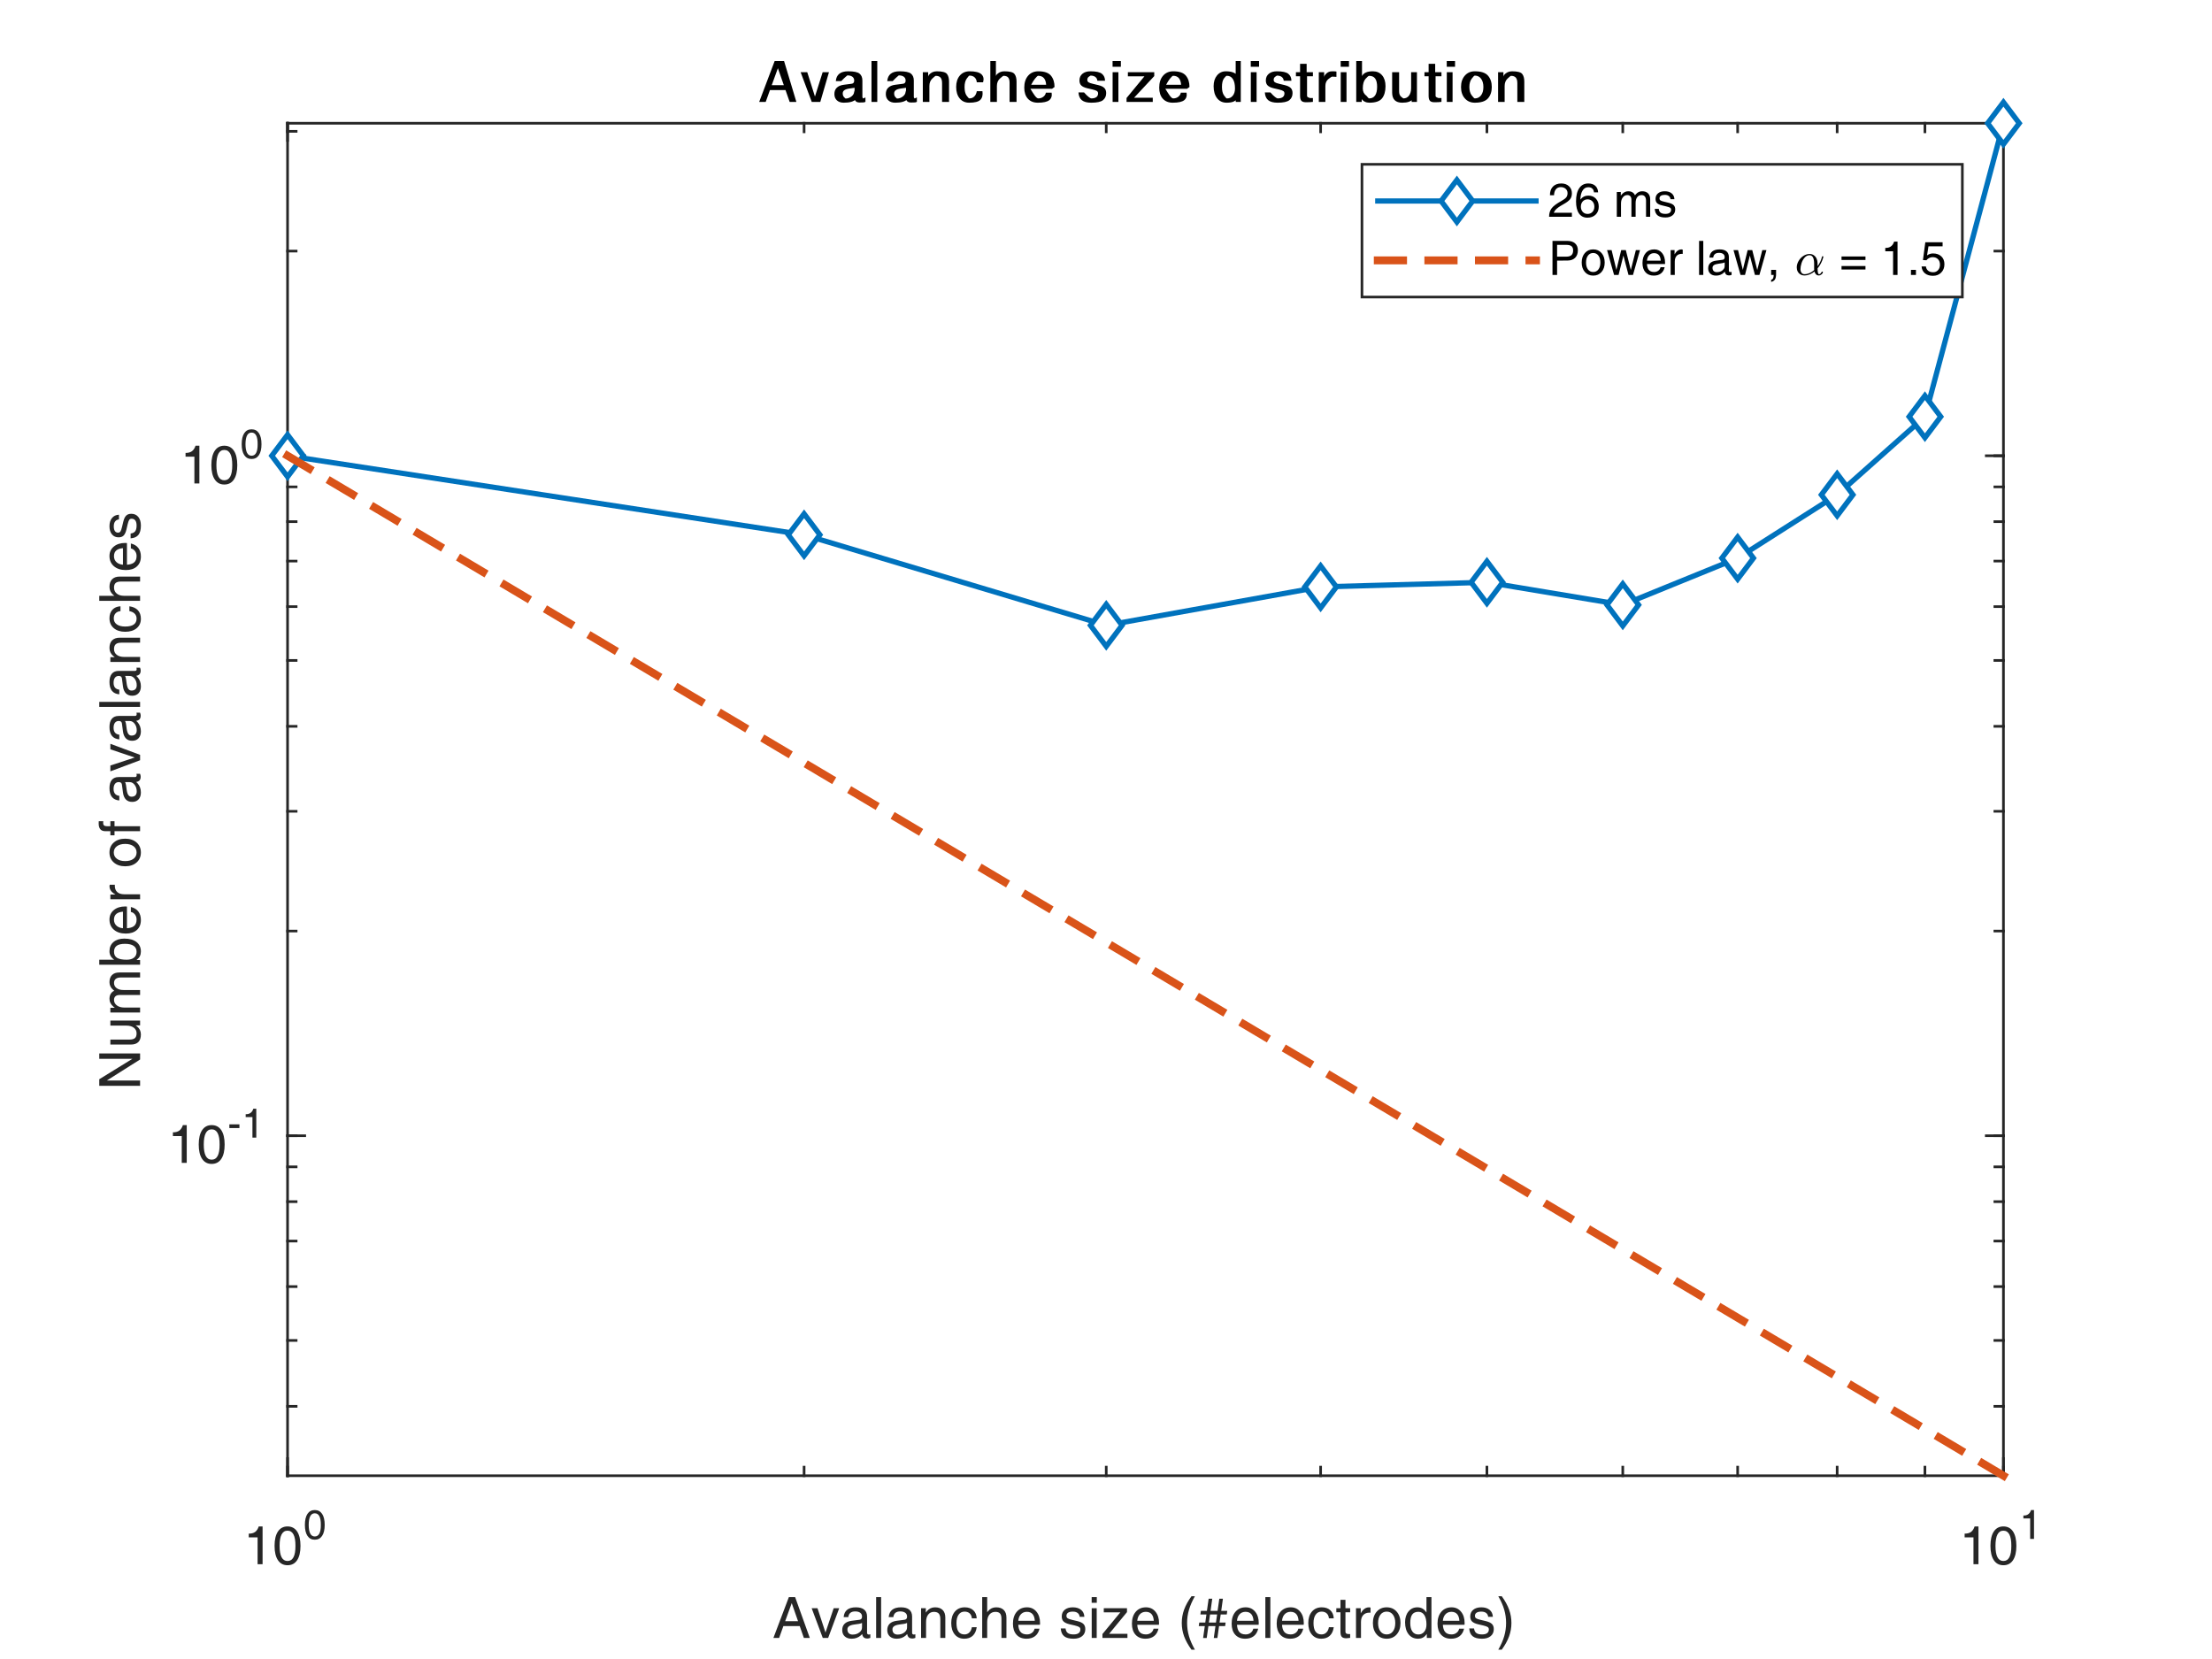 <?xml version="1.0"?>
<!DOCTYPE svg PUBLIC '-//W3C//DTD SVG 1.0//EN'
          'http://www.w3.org/TR/2001/REC-SVG-20010904/DTD/svg10.dtd'>
<svg xmlns:xlink="http://www.w3.org/1999/xlink" style="fill-opacity:1; color-rendering:auto; color-interpolation:auto; text-rendering:auto; stroke:black; stroke-linecap:square; stroke-miterlimit:10; shape-rendering:auto; stroke-opacity:1; fill:black; stroke-dasharray:none; font-weight:normal; stroke-width:1; font-family:'Dialog'; font-style:normal; stroke-linejoin:miter; font-size:12px; stroke-dashoffset:0; image-rendering:auto;" width="700" height="525" xmlns="http://www.w3.org/2000/svg"
><rect width="100%" height="100%" fill="#333333" stroke="none"/><!--Generated by the Batik Graphics2D SVG Generator--><defs id="genericDefs"
  /><g
  ><defs id="defs1"
    ><clipPath clipPathUnits="userSpaceOnUse" id="clipPath1"
      ><path d="M0 0 L700 0 L700 525 L0 525 L0 0 Z"
      /></clipPath
    ></defs
    ><g style="fill:white; stroke:white;"
    ><rect x="0" y="0" width="700" style="clip-path:url(#clipPath1); stroke:none;" height="525"
    /></g
    ><g style="fill:white; text-rendering:optimizeSpeed; color-rendering:optimizeSpeed; image-rendering:optimizeSpeed; shape-rendering:crispEdges; stroke:white; color-interpolation:sRGB;"
    ><rect x="0" width="700" height="525" y="0" style="stroke:none;"
      /><path style="stroke:none;" d="M91 467 L634 467 L634 39 L91 39 Z"
    /></g
    ><g style="fill:rgb(38,38,38); text-rendering:geometricPrecision; image-rendering:optimizeQuality; color-rendering:optimizeQuality; stroke-linejoin:round; stroke:rgb(38,38,38); color-interpolation:linearRGB; stroke-width:0.833;"
    ><line y2="467" style="fill:none;" x1="91" x2="634" y1="467"
      /><line y2="39" style="fill:none;" x1="91" x2="634" y1="39"
      /><line y2="461.57" style="fill:none;" x1="91" x2="91" y1="467"
      /><line y2="461.57" style="fill:none;" x1="634" x2="634" y1="467"
      /><line y2="44.43" style="fill:none;" x1="91" x2="91" y1="39"
      /><line y2="44.43" style="fill:none;" x1="634" x2="634" y1="39"
      /><line y2="464.285" style="fill:none;" x1="91" x2="91" y1="467"
      /><line y2="464.285" style="fill:none;" x1="254.459" x2="254.459" y1="467"
      /><line y2="464.285" style="fill:none;" x1="350.077" x2="350.077" y1="467"
      /><line y2="464.285" style="fill:none;" x1="417.919" x2="417.919" y1="467"
      /><line y2="464.285" style="fill:none;" x1="470.541" x2="470.541" y1="467"
      /><line y2="464.285" style="fill:none;" x1="513.536" x2="513.536" y1="467"
      /><line y2="464.285" style="fill:none;" x1="549.888" x2="549.888" y1="467"
      /><line y2="464.285" style="fill:none;" x1="581.378" x2="581.378" y1="467"
      /><line y2="464.285" style="fill:none;" x1="609.154" x2="609.154" y1="467"
      /><line y2="464.285" style="fill:none;" x1="634" x2="634" y1="467"
      /><line y2="41.715" style="fill:none;" x1="91" x2="91" y1="39"
      /><line y2="41.715" style="fill:none;" x1="254.459" x2="254.459" y1="39"
      /><line y2="41.715" style="fill:none;" x1="350.077" x2="350.077" y1="39"
      /><line y2="41.715" style="fill:none;" x1="417.919" x2="417.919" y1="39"
      /><line y2="41.715" style="fill:none;" x1="470.541" x2="470.541" y1="39"
      /><line y2="41.715" style="fill:none;" x1="513.536" x2="513.536" y1="39"
      /><line y2="41.715" style="fill:none;" x1="549.888" x2="549.888" y1="39"
      /><line y2="41.715" style="fill:none;" x1="581.378" x2="581.378" y1="39"
      /><line y2="41.715" style="fill:none;" x1="609.154" x2="609.154" y1="39"
      /><line y2="41.715" style="fill:none;" x1="634" x2="634" y1="39"
    /></g
    ><g transform="translate(77,495)" style="font-size:16.667px; fill:rgb(38,38,38); text-rendering:geometricPrecision; image-rendering:optimizeQuality; color-rendering:optimizeQuality; font-family:'Helvetica'; stroke:rgb(38,38,38); color-interpolation:linearRGB;"
    ><path style="stroke:none;" d="M4.516 0 L4.516 -8.484 L4.516 -8.484 L1.719 -8.484 L1.719 -9.672 Q2.953 -9.656 3.734 -10.203 Q4.5 -10.781 4.875 -11.953 L6.094 -11.953 L6.094 -11.953 L6.094 0 L6.094 0 L5.312 0 L4.516 0 L4.516 0 ZM13.982 0.328 Q12.029 0.328 10.959 -1.266 Q9.888 -2.859 9.888 -5.812 Q9.888 -8.75 10.959 -10.352 Q12.029 -11.953 13.982 -11.953 Q15.966 -11.953 17.029 -10.352 Q18.091 -8.75 18.091 -5.812 Q18.091 -2.859 17.029 -1.266 Q15.966 0.328 13.982 0.328 L13.982 0.328 ZM13.982 -1.016 Q15.248 -1.016 15.881 -2.211 Q16.513 -3.406 16.498 -5.812 Q16.513 -8.203 15.881 -9.406 Q15.248 -10.609 13.982 -10.609 Q12.732 -10.609 12.107 -9.406 Q11.482 -8.203 11.482 -5.812 Q11.482 -3.406 12.107 -2.211 Q12.732 -1.016 13.982 -1.016 L13.982 -1.016 Z"
    /></g
    ><g transform="translate(96,487)" style="font-size:13.333px; fill:rgb(38,38,38); text-rendering:geometricPrecision; image-rendering:optimizeQuality; color-rendering:optimizeQuality; font-family:'Helvetica'; stroke:rgb(38,38,38); color-interpolation:linearRGB;"
    ><path style="stroke:none;" d="M3.609 0.25 Q2.109 0.25 1.297 -0.969 Q0.484 -2.188 0.484 -4.438 Q0.484 -6.703 1.297 -7.922 Q2.109 -9.141 3.609 -9.141 Q5.125 -9.141 5.938 -7.922 Q6.75 -6.703 6.75 -4.438 Q6.75 -2.188 5.938 -0.969 Q5.125 0.25 3.609 0.25 L3.609 0.25 ZM3.609 -0.781 Q4.578 -0.781 5.062 -1.695 Q5.547 -2.609 5.531 -4.438 Q5.547 -6.281 5.062 -7.195 Q4.578 -8.109 3.609 -8.109 Q2.656 -8.109 2.18 -7.195 Q1.703 -6.281 1.688 -4.438 Q1.703 -2.609 2.18 -1.695 Q2.656 -0.781 3.609 -0.781 L3.609 -0.781 Z"
    /></g
    ><g transform="translate(620,495)" style="font-size:16.667px; fill:rgb(38,38,38); text-rendering:geometricPrecision; image-rendering:optimizeQuality; color-rendering:optimizeQuality; font-family:'Helvetica'; stroke:rgb(38,38,38); color-interpolation:linearRGB;"
    ><path style="stroke:none;" d="M4.516 0 L4.516 -8.484 L4.516 -8.484 L1.719 -8.484 L1.719 -9.672 Q2.953 -9.656 3.734 -10.203 Q4.5 -10.781 4.875 -11.953 L6.094 -11.953 L6.094 -11.953 L6.094 0 L6.094 0 L5.312 0 L4.516 0 L4.516 0 ZM13.982 0.328 Q12.029 0.328 10.959 -1.266 Q9.888 -2.859 9.888 -5.812 Q9.888 -8.75 10.959 -10.352 Q12.029 -11.953 13.982 -11.953 Q15.966 -11.953 17.029 -10.352 Q18.091 -8.75 18.091 -5.812 Q18.091 -2.859 17.029 -1.266 Q15.966 0.328 13.982 0.328 L13.982 0.328 ZM13.982 -1.016 Q15.248 -1.016 15.881 -2.211 Q16.513 -3.406 16.498 -5.812 Q16.513 -8.203 15.881 -9.406 Q15.248 -10.609 13.982 -10.609 Q12.732 -10.609 12.107 -9.406 Q11.482 -8.203 11.482 -5.812 Q11.482 -3.406 12.107 -2.211 Q12.732 -1.016 13.982 -1.016 L13.982 -1.016 Z"
    /></g
    ><g transform="translate(639,487)" style="font-size:13.333px; fill:rgb(38,38,38); text-rendering:geometricPrecision; image-rendering:optimizeQuality; color-rendering:optimizeQuality; font-family:'Helvetica'; stroke:rgb(38,38,38); color-interpolation:linearRGB;"
    ><path style="stroke:none;" d="M3.453 0 L3.453 -6.484 L3.453 -6.484 L1.312 -6.484 L1.312 -7.406 Q2.266 -7.375 2.844 -7.812 Q3.453 -8.234 3.734 -9.141 L4.672 -9.141 L4.672 -9.141 L4.672 0 L4.672 0 L4.062 0 L3.453 0 L3.453 0 Z"
    /></g
    ><g transform="translate(362.5,500.333)" style="font-size:18.333px; fill:rgb(38,38,38); text-rendering:geometricPrecision; image-rendering:optimizeQuality; color-rendering:optimizeQuality; font-family:'Helvetica'; stroke:rgb(38,38,38); color-interpolation:linearRGB;"
    ><path style="stroke:none;" d="M-117.75 18 L-112.859 5.078 L-111.875 5.078 L-110.875 5.078 L-106.234 18 L-106.234 18 L-107.172 18 L-108.109 18 L-108.109 18 L-109.422 14.25 L-109.422 14.25 L-114.594 14.25 L-114.594 14.25 L-115.938 18 L-115.938 18 L-116.844 18 L-117.75 18 L-117.75 18 ZM-111.953 6.984 L-114.031 12.703 L-114.031 12.703 L-109.953 12.703 L-109.953 12.703 L-111.953 6.984 L-111.953 6.984 L-111.953 6.984 ZM-105.645 8.594 L-105.645 8.594 L-104.723 8.594 L-103.801 8.594 L-103.801 8.594 L-101.27 16.297 L-101.27 16.297 L-101.27 16.297 L-98.676 8.594 L-98.676 8.594 L-97.801 8.594 L-96.926 8.594 L-96.926 8.594 L-100.426 18 L-101.27 18 L-102.129 18 L-105.645 8.594 ZM-92.989 18.25 Q-94.364 18.25 -95.168 17.516 Q-95.973 16.781 -95.973 15.516 Q-95.973 14.25 -95.215 13.508 Q-94.458 12.766 -93.004 12.578 L-90.848 12.297 Q-90.583 12.281 -90.348 12.219 Q-90.036 12.141 -89.872 11.898 Q-89.708 11.656 -89.708 11.297 L-89.708 11.219 Q-89.708 10.469 -90.278 10.039 Q-90.848 9.609 -91.864 9.609 Q-92.848 9.609 -93.395 10.062 Q-93.942 10.516 -94.051 11.422 L-94.051 11.422 L-95.52 11.422 L-95.52 11.422 Q-95.395 9.875 -94.418 9.094 Q-93.442 8.312 -91.629 8.312 Q-89.911 8.312 -89.012 9.055 Q-88.114 9.797 -88.114 11.219 L-88.114 16.391 Q-88.114 16.625 -87.973 16.773 Q-87.833 16.922 -87.583 16.922 Q-87.52 16.922 -87.379 16.906 Q-87.239 16.891 -87.083 16.844 L-87.083 17.984 Q-87.317 18.078 -87.567 18.133 Q-87.817 18.188 -88.004 18.188 Q-88.895 18.188 -89.301 17.688 Q-89.567 17.359 -89.676 16.766 L-89.676 16.766 Q-89.848 16.984 -90.083 17.188 Q-91.27 18.25 -92.989 18.25 ZM-89.708 14.266 L-89.708 13.25 L-89.708 13.25 Q-90.145 13.469 -90.676 13.547 L-92.129 13.75 Q-93.27 13.906 -93.801 14.281 Q-94.333 14.656 -94.333 15.297 Q-94.333 16.094 -93.895 16.516 Q-93.458 16.938 -92.676 16.938 Q-91.426 16.938 -90.567 16.266 Q-89.973 15.797 -89.786 15.203 Q-89.754 15.078 -89.723 14.828 Q-89.708 14.578 -89.708 14.266 ZM-85.242 18 L-85.242 5.078 L-85.242 5.078 L-84.445 5.078 L-83.664 5.078 L-83.664 5.078 L-83.664 18 L-83.664 18 L-84.445 18 L-85.242 18 L-85.242 18 ZM-78.736 18.25 Q-80.111 18.25 -80.915 17.516 Q-81.72 16.781 -81.72 15.516 Q-81.72 14.25 -80.962 13.508 Q-80.205 12.766 -78.751 12.578 L-76.595 12.297 Q-76.33 12.281 -76.095 12.219 Q-75.783 12.141 -75.619 11.898 Q-75.455 11.656 -75.455 11.297 L-75.455 11.219 Q-75.455 10.469 -76.025 10.039 Q-76.595 9.609 -77.611 9.609 Q-78.595 9.609 -79.142 10.062 Q-79.689 10.516 -79.798 11.422 L-79.798 11.422 L-81.267 11.422 L-81.267 11.422 Q-81.142 9.875 -80.165 9.094 Q-79.189 8.312 -77.376 8.312 Q-75.658 8.312 -74.759 9.055 Q-73.861 9.797 -73.861 11.219 L-73.861 16.391 Q-73.861 16.625 -73.72 16.773 Q-73.58 16.922 -73.33 16.922 Q-73.267 16.922 -73.126 16.906 Q-72.986 16.891 -72.83 16.844 L-72.83 17.984 Q-73.064 18.078 -73.314 18.133 Q-73.564 18.188 -73.751 18.188 Q-74.642 18.188 -75.048 17.688 Q-75.314 17.359 -75.423 16.766 L-75.423 16.766 Q-75.595 16.984 -75.83 17.188 Q-77.017 18.25 -78.736 18.25 ZM-75.455 14.266 L-75.455 13.25 L-75.455 13.25 Q-75.892 13.469 -76.423 13.547 L-77.876 13.75 Q-79.017 13.906 -79.548 14.281 Q-80.08 14.656 -80.08 15.297 Q-80.08 16.094 -79.642 16.516 Q-79.205 16.938 -78.423 16.938 Q-77.173 16.938 -76.314 16.266 Q-75.72 15.797 -75.533 15.203 Q-75.501 15.078 -75.47 14.828 Q-75.455 14.578 -75.455 14.266 ZM-71.02 18 L-71.02 8.594 L-71.02 8.594 L-70.27 8.594 L-69.52 8.594 L-69.52 8.594 L-69.52 9.984 L-69.52 9.984 L-69.52 9.984 L-69.161 9.516 Q-68.145 8.312 -66.598 8.312 Q-65.036 8.312 -64.192 9.156 Q-63.348 10 -63.348 11.562 L-63.348 18 L-63.348 18 L-64.145 18 L-64.926 18 L-64.926 18 L-64.926 12.094 Q-64.926 10.859 -65.411 10.305 Q-65.895 9.75 -66.958 9.75 Q-68.098 9.75 -68.77 10.617 Q-69.442 11.484 -69.442 12.969 L-69.442 12.969 L-69.442 18 L-69.442 18 L-70.239 18 L-71.02 18 L-71.02 18 ZM-53.414 14.609 L-53.414 14.609 Q-53.664 16.391 -54.679 17.32 Q-55.695 18.25 -57.367 18.25 Q-59.242 18.25 -60.359 16.906 Q-61.476 15.562 -61.476 13.281 Q-61.476 11.016 -60.32 9.664 Q-59.164 8.312 -57.211 8.312 Q-55.507 8.312 -54.5 9.242 Q-53.492 10.172 -53.414 11.797 L-53.414 11.797 L-54.945 11.797 L-54.945 11.797 Q-55.039 10.781 -55.648 10.227 Q-56.257 9.672 -57.257 9.672 Q-58.461 9.672 -59.14 10.633 Q-59.82 11.594 -59.82 13.281 Q-59.82 15.078 -59.187 15.984 Q-58.554 16.891 -57.304 16.891 Q-56.382 16.891 -55.765 16.297 Q-55.148 15.703 -54.945 14.609 L-54.945 14.609 L-53.414 14.609 ZM-51.679 18 L-51.679 5.078 L-51.679 5.078 L-50.898 5.078 L-50.101 5.078 L-50.101 5.078 L-50.101 9.875 L-50.101 9.875 L-50.101 9.875 L-49.82 9.516 Q-48.804 8.312 -47.257 8.312 Q-45.695 8.312 -44.851 9.156 Q-44.007 10 -44.007 11.562 L-44.007 18 L-44.007 18 L-44.804 18 L-45.586 18 L-45.586 18 L-45.586 11.953 Q-45.586 10.781 -46.039 10.266 Q-46.492 9.75 -47.492 9.75 Q-48.695 9.75 -49.398 10.617 Q-50.101 11.484 -50.101 12.969 L-50.101 12.969 L-50.101 18 L-50.101 18 L-50.898 18 L-51.679 18 L-51.679 18 ZM-37.667 18.25 Q-39.667 18.25 -40.807 16.984 Q-41.948 15.719 -41.948 13.484 Q-41.948 11.125 -40.737 9.719 Q-39.526 8.312 -37.495 8.312 Q-35.651 8.312 -34.51 9.688 Q-33.37 11.062 -33.37 13.281 L-33.401 13.844 L-33.401 13.844 L-40.26 13.844 L-40.26 13.844 Q-40.167 15.25 -39.62 16 Q-38.964 16.891 -37.51 16.891 Q-36.604 16.891 -35.932 16.383 Q-35.26 15.875 -35.104 15.078 L-35.104 15.078 L-33.542 15.078 L-33.542 15.078 Q-33.901 16.625 -34.956 17.438 Q-36.01 18.25 -37.667 18.25 ZM-35.026 12.578 L-35.026 12.578 Q-35.104 11.266 -35.682 10.531 Q-36.323 9.734 -37.557 9.734 Q-38.807 9.734 -39.557 10.656 Q-40.151 11.391 -40.26 12.578 L-40.26 12.578 L-35.026 12.578 ZM-20.832 11.312 L-20.832 11.312 Q-20.91 10.531 -21.472 10.102 Q-22.035 9.672 -23.004 9.672 Q-23.988 9.672 -24.504 10.016 Q-25.019 10.359 -25.019 11.016 Q-25.019 11.516 -24.644 11.781 Q-24.285 12.031 -23.222 12.281 L-21.582 12.672 Q-20.207 13 -19.629 13.594 Q-19.05 14.172 -19.05 15.219 Q-19.05 16.625 -20.05 17.438 Q-21.05 18.25 -22.769 18.25 Q-24.754 18.25 -25.73 17.469 Q-26.707 16.688 -26.816 15 L-26.816 15 L-25.3 15 L-25.3 15 Q-25.175 16 -24.582 16.445 Q-23.988 16.891 -22.769 16.891 Q-21.707 16.891 -21.16 16.484 Q-20.613 16.078 -20.613 15.312 Q-20.613 14.812 -20.972 14.562 Q-21.332 14.312 -22.425 14.047 L-24.05 13.672 Q-25.379 13.344 -25.941 12.781 Q-26.504 12.219 -26.504 11.203 Q-26.504 9.875 -25.558 9.094 Q-24.613 8.312 -23.004 8.312 Q-21.363 8.312 -20.386 9.109 Q-19.41 9.906 -19.347 11.312 L-19.347 11.312 L-20.832 11.312 ZM-17.019 18 L-17.019 8.594 L-17.019 8.594 L-16.222 8.594 L-15.441 8.594 L-15.441 8.594 L-15.441 18 L-15.441 18 L-16.222 18 L-17.019 18 L-17.019 18 ZM-17.035 5.078 L-15.41 5.078 L-15.41 6.875 L-17.035 6.875 L-17.035 5.078 ZM-13.623 16.766 L-7.966 9.906 L-7.966 9.906 L-13.201 9.906 L-13.201 9.906 L-13.201 9.25 L-13.201 8.594 L-13.201 8.594 L-5.857 8.594 L-5.857 9.203 L-5.857 9.828 L-11.498 16.688 L-11.498 16.688 L-5.716 16.688 L-5.716 16.688 L-5.716 17.344 L-5.716 18 L-5.716 18 L-13.623 18 L-13.623 17.391 L-13.623 16.766 ZM-0.013 18.25 Q-2.013 18.25 -3.154 16.984 Q-4.295 15.719 -4.295 13.484 Q-4.295 11.125 -3.084 9.719 Q-1.873 8.312 0.159 8.312 Q2.002 8.312 3.143 9.688 Q4.284 11.062 4.284 13.281 L4.252 13.844 L4.252 13.844 L-2.607 13.844 L-2.607 13.844 Q-2.513 15.25 -1.966 16 Q-1.31 16.891 0.143 16.891 Q1.049 16.891 1.721 16.383 Q2.393 15.875 2.549 15.078 L2.549 15.078 L4.112 15.078 L4.112 15.078 Q3.752 16.625 2.698 17.438 Q1.643 18.25 -0.013 18.25 ZM2.627 12.578 L2.627 12.578 Q2.549 11.266 1.971 10.531 Q1.33 9.734 0.096 9.734 Q-1.154 9.734 -1.904 10.656 Q-2.498 11.391 -2.607 12.578 L-2.607 12.578 L2.627 12.578 ZM11.478 13.25 Q11.478 11.062 12.22 9.031 Q12.962 7 14.556 4.797 L15.634 4.797 Q14.353 7.062 13.759 9.094 Q13.165 11.125 13.165 13.25 Q13.165 15.406 13.759 17.438 Q14.353 19.469 15.634 21.719 L14.556 21.719 Q12.962 19.516 12.212 17.484 Q11.478 15.453 11.478 13.25 ZM21.123 5.594 L20.592 9.438 L22.81 9.438 L23.357 5.594 L24.498 5.594 L23.967 9.438 L25.873 9.438 L25.717 10.578 L23.795 10.578 L23.435 13.125 L25.357 13.125 L25.201 14.25 L23.279 14.25 L22.748 18.016 L21.607 18.016 L22.139 14.25 L19.904 14.25 L19.373 18.016 L18.232 18.016 L18.764 14.25 L16.857 14.25 L17.014 13.125 L18.92 13.125 L19.279 10.578 L17.373 10.578 L17.529 9.438 L19.435 9.438 L19.982 5.594 L21.123 5.594 ZM20.42 10.578 L20.06 13.125 L22.295 13.125 L22.654 10.578 L20.42 10.578 ZM31.542 18.25 Q29.542 18.25 28.401 16.984 Q27.261 15.719 27.261 13.484 Q27.261 11.125 28.471 9.719 Q29.682 8.312 31.714 8.312 Q33.557 8.312 34.698 9.688 Q35.839 11.062 35.839 13.281 L35.807 13.844 L35.807 13.844 L28.948 13.844 L28.948 13.844 Q29.042 15.25 29.589 16 Q30.245 16.891 31.698 16.891 Q32.604 16.891 33.276 16.383 Q33.948 15.875 34.104 15.078 L34.104 15.078 L35.667 15.078 L35.667 15.078 Q35.307 16.625 34.253 17.438 Q33.198 18.25 31.542 18.25 ZM34.182 12.578 L34.182 12.578 Q34.104 11.266 33.526 10.531 Q32.886 9.734 31.651 9.734 Q30.401 9.734 29.651 10.656 Q29.057 11.391 28.948 12.578 L28.948 12.578 L34.182 12.578 ZM37.929 18 L37.929 5.078 L37.929 5.078 L38.726 5.078 L39.508 5.078 L39.508 5.078 L39.508 18 L39.508 18 L38.726 18 L37.929 18 L37.929 18 ZM45.795 18.25 Q43.795 18.25 42.654 16.984 Q41.514 15.719 41.514 13.484 Q41.514 11.125 42.724 9.719 Q43.935 8.312 45.967 8.312 Q47.81 8.312 48.951 9.688 Q50.092 11.062 50.092 13.281 L50.06 13.844 L50.06 13.844 L43.201 13.844 L43.201 13.844 Q43.295 15.25 43.842 16 Q44.498 16.891 45.951 16.891 Q46.857 16.891 47.529 16.383 Q48.201 15.875 48.357 15.078 L48.357 15.078 L49.92 15.078 L49.92 15.078 Q49.56 16.625 48.506 17.438 Q47.451 18.25 45.795 18.25 ZM48.435 12.578 L48.435 12.578 Q48.357 11.266 47.779 10.531 Q47.139 9.734 45.904 9.734 Q44.654 9.734 43.904 10.656 Q43.31 11.391 43.201 12.578 L43.201 12.578 L48.435 12.578 ZM59.573 14.609 L59.573 14.609 Q59.323 16.391 58.307 17.32 Q57.292 18.25 55.62 18.25 Q53.745 18.25 52.628 16.906 Q51.511 15.562 51.511 13.281 Q51.511 11.016 52.667 9.664 Q53.823 8.312 55.776 8.312 Q57.479 8.312 58.487 9.242 Q59.495 10.172 59.573 11.797 L59.573 11.797 L58.042 11.797 L58.042 11.797 Q57.948 10.781 57.339 10.227 Q56.729 9.672 55.729 9.672 Q54.526 9.672 53.846 10.633 Q53.167 11.594 53.167 13.281 Q53.167 15.078 53.8 15.984 Q54.432 16.891 55.682 16.891 Q56.604 16.891 57.221 16.297 Q57.839 15.703 58.042 14.609 L58.042 14.609 L59.573 14.609 ZM64.761 17.984 Q63.948 18.109 63.589 18.109 Q62.542 18.109 62.12 17.656 Q61.698 17.203 61.698 16.078 L61.698 9.891 L61.698 9.891 L60.386 9.891 L60.386 8.594 L61.698 8.594 L61.698 8.594 L61.698 5.953 L63.276 5.953 L63.276 8.594 L63.276 8.594 L64.761 8.594 L64.761 9.891 L63.276 9.891 L63.276 9.891 L63.276 16.078 Q63.276 16.406 63.526 16.586 Q63.776 16.766 64.198 16.766 L64.761 16.766 L64.761 17.984 ZM66.614 18 L66.614 8.594 L66.614 8.594 L67.364 8.594 L68.114 8.594 L68.114 8.594 L68.114 10.203 L68.114 10.203 L68.114 10.203 Q68.317 9.828 68.552 9.516 Q69.442 8.312 70.755 8.312 Q70.973 8.312 71.208 8.391 L71.208 10.016 L70.88 10 Q69.598 10 68.895 10.773 Q68.192 11.547 68.192 12.969 L68.192 12.969 L68.192 18 L68.192 18 L67.411 18 L66.614 18 L66.614 18 ZM76.322 18.25 Q74.368 18.25 73.165 16.883 Q71.962 15.516 71.962 13.281 Q71.962 11.062 73.165 9.688 Q74.368 8.312 76.322 8.312 Q78.29 8.312 79.493 9.688 Q80.697 11.062 80.697 13.281 Q80.697 15.516 79.493 16.883 Q78.29 18.25 76.322 18.25 L76.322 18.25 ZM76.322 16.891 Q77.572 16.891 78.306 15.914 Q79.04 14.938 79.04 13.281 Q79.04 11.641 78.306 10.656 Q77.572 9.672 76.322 9.672 Q75.072 9.672 74.337 10.656 Q73.603 11.641 73.603 13.281 Q73.603 14.938 74.337 15.914 Q75.072 16.891 76.322 16.891 L76.322 16.891 ZM86.256 18.25 Q84.365 18.25 83.256 16.844 Q82.147 15.438 82.147 13.031 Q82.147 10.922 83.225 9.617 Q84.303 8.312 86.037 8.312 Q87.772 8.312 88.787 9.781 L88.912 9.953 L88.912 9.953 L88.912 5.078 L88.912 5.078 L89.694 5.078 L90.49 5.078 L90.49 5.078 L90.49 18 L90.49 18 L89.756 18 L89.022 18 L89.022 18 L89.022 16.719 L89.022 16.719 L88.819 17 Q87.85 18.25 86.256 18.25 ZM86.35 9.734 Q85.022 9.734 84.404 10.586 Q83.787 11.438 83.787 13.281 Q83.787 15.016 84.451 15.961 Q85.115 16.906 86.35 16.906 Q87.506 16.906 88.209 16.039 Q88.912 15.172 88.912 13.75 Q88.912 11.828 88.248 10.781 Q87.584 9.734 86.35 9.734 ZM96.691 18.25 Q94.691 18.25 93.55 16.984 Q92.409 15.719 92.409 13.484 Q92.409 11.125 93.62 9.719 Q94.831 8.312 96.862 8.312 Q98.706 8.312 99.847 9.688 Q100.987 11.062 100.987 13.281 L100.956 13.844 L100.956 13.844 L94.097 13.844 L94.097 13.844 Q94.191 15.25 94.737 16 Q95.394 16.891 96.847 16.891 Q97.753 16.891 98.425 16.383 Q99.097 15.875 99.253 15.078 L99.253 15.078 L100.816 15.078 L100.816 15.078 Q100.456 16.625 99.402 17.438 Q98.347 18.25 96.691 18.25 ZM99.331 12.578 L99.331 12.578 Q99.253 11.266 98.675 10.531 Q98.034 9.734 96.8 9.734 Q95.55 9.734 94.8 10.656 Q94.206 11.391 94.097 12.578 L94.097 12.578 L99.331 12.578 ZM108.438 11.312 L108.438 11.312 Q108.36 10.531 107.797 10.102 Q107.235 9.672 106.266 9.672 Q105.281 9.672 104.766 10.016 Q104.25 10.359 104.25 11.016 Q104.25 11.516 104.625 11.781 Q104.985 12.031 106.047 12.281 L107.688 12.672 Q109.063 13 109.641 13.594 Q110.219 14.172 110.219 15.219 Q110.219 16.625 109.219 17.438 Q108.219 18.25 106.5 18.25 Q104.516 18.25 103.539 17.469 Q102.563 16.688 102.453 15 L102.453 15 L103.969 15 L103.969 15 Q104.094 16 104.688 16.445 Q105.281 16.891 106.5 16.891 Q107.563 16.891 108.11 16.484 Q108.656 16.078 108.656 15.312 Q108.656 14.812 108.297 14.562 Q107.938 14.312 106.844 14.047 L105.219 13.672 Q103.891 13.344 103.328 12.781 Q102.766 12.219 102.766 11.203 Q102.766 9.875 103.711 9.094 Q104.656 8.312 106.266 8.312 Q107.906 8.312 108.883 9.109 Q109.86 9.906 109.922 11.312 L109.922 11.312 L108.438 11.312 ZM115.797 13.266 Q115.797 15.453 115.063 17.484 Q114.328 19.516 112.735 21.719 L111.641 21.719 Q112.938 19.453 113.524 17.422 Q114.11 15.391 114.11 13.266 Q114.11 11.109 113.524 9.078 Q112.938 7.047 111.641 4.797 L112.735 4.797 Q114.328 7 115.063 9.031 Q115.797 11.062 115.797 13.266 Z"
    /></g
    ><g style="fill:rgb(38,38,38); text-rendering:geometricPrecision; image-rendering:optimizeQuality; color-rendering:optimizeQuality; stroke-linejoin:round; stroke:rgb(38,38,38); color-interpolation:linearRGB; stroke-width:0.833;"
    ><line y2="39" style="fill:none;" x1="91" x2="91" y1="467"
      /><line y2="39" style="fill:none;" x1="634" x2="634" y1="467"
      /><line y2="359.409" style="fill:none;" x1="91" x2="96.43" y1="359.409"
      /><line y2="144.228" style="fill:none;" x1="91" x2="96.43" y1="144.228"
      /><line y2="359.409" style="fill:none;" x1="634" x2="628.57" y1="359.409"
      /><line y2="144.228" style="fill:none;" x1="634" x2="628.57" y1="144.228"
      /><line y2="445.039" style="fill:none;" x1="91" x2="93.715" y1="445.039"
      /><line y2="424.185" style="fill:none;" x1="91" x2="93.715" y1="424.185"
      /><line y2="407.147" style="fill:none;" x1="91" x2="93.715" y1="407.147"
      /><line y2="392.741" style="fill:none;" x1="91" x2="93.715" y1="392.741"
      /><line y2="380.263" style="fill:none;" x1="91" x2="93.715" y1="380.263"
      /><line y2="369.255" style="fill:none;" x1="91" x2="93.715" y1="369.255"
      /><line y2="359.409" style="fill:none;" x1="91" x2="93.715" y1="359.409"
      /><line y2="294.633" style="fill:none;" x1="91" x2="93.715" y1="294.633"
      /><line y2="256.742" style="fill:none;" x1="91" x2="93.715" y1="256.742"
      /><line y2="229.857" style="fill:none;" x1="91" x2="93.715" y1="229.857"
      /><line y2="209.004" style="fill:none;" x1="91" x2="93.715" y1="209.004"
      /><line y2="191.966" style="fill:none;" x1="91" x2="93.715" y1="191.966"
      /><line y2="177.56" style="fill:none;" x1="91" x2="93.715" y1="177.56"
      /><line y2="165.081" style="fill:none;" x1="91" x2="93.715" y1="165.081"
      /><line y2="154.074" style="fill:none;" x1="91" x2="93.715" y1="154.074"
      /><line y2="144.228" style="fill:none;" x1="91" x2="93.715" y1="144.228"
      /><line y2="79.452" style="fill:none;" x1="91" x2="93.715" y1="79.452"
      /><line y2="41.56" style="fill:none;" x1="91" x2="93.715" y1="41.56"
      /><line y2="445.039" style="fill:none;" x1="634" x2="631.285" y1="445.039"
      /><line y2="424.185" style="fill:none;" x1="634" x2="631.285" y1="424.185"
      /><line y2="407.147" style="fill:none;" x1="634" x2="631.285" y1="407.147"
      /><line y2="392.741" style="fill:none;" x1="634" x2="631.285" y1="392.741"
      /><line y2="380.263" style="fill:none;" x1="634" x2="631.285" y1="380.263"
      /><line y2="369.255" style="fill:none;" x1="634" x2="631.285" y1="369.255"
      /><line y2="359.409" style="fill:none;" x1="634" x2="631.285" y1="359.409"
      /><line y2="294.633" style="fill:none;" x1="634" x2="631.285" y1="294.633"
      /><line y2="256.742" style="fill:none;" x1="634" x2="631.285" y1="256.742"
      /><line y2="229.857" style="fill:none;" x1="634" x2="631.285" y1="229.857"
      /><line y2="209.004" style="fill:none;" x1="634" x2="631.285" y1="209.004"
      /><line y2="191.966" style="fill:none;" x1="634" x2="631.285" y1="191.966"
      /><line y2="177.56" style="fill:none;" x1="634" x2="631.285" y1="177.56"
      /><line y2="165.081" style="fill:none;" x1="634" x2="631.285" y1="165.081"
      /><line y2="154.074" style="fill:none;" x1="634" x2="631.285" y1="154.074"
      /><line y2="144.228" style="fill:none;" x1="634" x2="631.285" y1="144.228"
      /><line y2="79.452" style="fill:none;" x1="634" x2="631.285" y1="79.452"
      /><line y2="41.56" style="fill:none;" x1="634" x2="631.285" y1="41.56"
    /></g
    ><g transform="translate(53,368)" style="font-size:16.667px; fill:rgb(38,38,38); text-rendering:geometricPrecision; image-rendering:optimizeQuality; color-rendering:optimizeQuality; font-family:'Helvetica'; stroke:rgb(38,38,38); color-interpolation:linearRGB;"
    ><path style="stroke:none;" d="M4.516 0 L4.516 -8.484 L4.516 -8.484 L1.719 -8.484 L1.719 -9.672 Q2.953 -9.656 3.734 -10.203 Q4.5 -10.781 4.875 -11.953 L6.094 -11.953 L6.094 -11.953 L6.094 0 L6.094 0 L5.312 0 L4.516 0 L4.516 0 ZM13.982 0.328 Q12.029 0.328 10.959 -1.266 Q9.888 -2.859 9.888 -5.812 Q9.888 -8.75 10.959 -10.352 Q12.029 -11.953 13.982 -11.953 Q15.966 -11.953 17.029 -10.352 Q18.091 -8.75 18.091 -5.812 Q18.091 -2.859 17.029 -1.266 Q15.966 0.328 13.982 0.328 L13.982 0.328 ZM13.982 -1.016 Q15.248 -1.016 15.881 -2.211 Q16.513 -3.406 16.498 -5.812 Q16.513 -8.203 15.881 -9.406 Q15.248 -10.609 13.982 -10.609 Q12.732 -10.609 12.107 -9.406 Q11.482 -8.203 11.482 -5.812 Q11.482 -3.406 12.107 -2.211 Q12.732 -1.016 13.982 -1.016 L13.982 -1.016 Z"
    /></g
    ><g transform="translate(72,360)" style="font-size:13.333px; fill:rgb(38,38,38); text-rendering:geometricPrecision; image-rendering:optimizeQuality; color-rendering:optimizeQuality; font-family:'Helvetica'; stroke:rgb(38,38,38); color-interpolation:linearRGB;"
    ><path style="stroke:none;" d="M0.578 -4.188 L3.766 -4.188 L3.766 -3.016 L0.578 -3.016 L0.578 -4.188 ZM7.886 0 L7.886 -6.484 L7.886 -6.484 L5.746 -6.484 L5.746 -7.406 Q6.699 -7.375 7.277 -7.812 Q7.886 -8.234 8.168 -9.141 L9.105 -9.141 L9.105 -9.141 L9.105 0 L9.105 0 L8.496 0 L7.886 0 L7.886 0 Z"
    /></g
    ><g transform="translate(57,153)" style="font-size:16.667px; fill:rgb(38,38,38); text-rendering:geometricPrecision; image-rendering:optimizeQuality; color-rendering:optimizeQuality; font-family:'Helvetica'; stroke:rgb(38,38,38); color-interpolation:linearRGB;"
    ><path style="stroke:none;" d="M4.516 0 L4.516 -8.484 L4.516 -8.484 L1.719 -8.484 L1.719 -9.672 Q2.953 -9.656 3.734 -10.203 Q4.5 -10.781 4.875 -11.953 L6.094 -11.953 L6.094 -11.953 L6.094 0 L6.094 0 L5.312 0 L4.516 0 L4.516 0 ZM13.982 0.328 Q12.029 0.328 10.959 -1.266 Q9.888 -2.859 9.888 -5.812 Q9.888 -8.75 10.959 -10.352 Q12.029 -11.953 13.982 -11.953 Q15.966 -11.953 17.029 -10.352 Q18.091 -8.75 18.091 -5.812 Q18.091 -2.859 17.029 -1.266 Q15.966 0.328 13.982 0.328 L13.982 0.328 ZM13.982 -1.016 Q15.248 -1.016 15.881 -2.211 Q16.513 -3.406 16.498 -5.812 Q16.513 -8.203 15.881 -9.406 Q15.248 -10.609 13.982 -10.609 Q12.732 -10.609 12.107 -9.406 Q11.482 -8.203 11.482 -5.812 Q11.482 -3.406 12.107 -2.211 Q12.732 -1.016 13.982 -1.016 L13.982 -1.016 Z"
    /></g
    ><g transform="translate(76,145)" style="font-size:13.333px; fill:rgb(38,38,38); text-rendering:geometricPrecision; image-rendering:optimizeQuality; color-rendering:optimizeQuality; font-family:'Helvetica'; stroke:rgb(38,38,38); color-interpolation:linearRGB;"
    ><path style="stroke:none;" d="M3.609 0.25 Q2.109 0.25 1.297 -0.969 Q0.484 -2.188 0.484 -4.438 Q0.484 -6.703 1.297 -7.922 Q2.109 -9.141 3.609 -9.141 Q5.125 -9.141 5.938 -7.922 Q6.75 -6.703 6.75 -4.438 Q6.75 -2.188 5.938 -0.969 Q5.125 0.25 3.609 0.25 L3.609 0.25 ZM3.609 -0.781 Q4.578 -0.781 5.062 -1.695 Q5.547 -2.609 5.531 -4.438 Q5.547 -6.281 5.062 -7.195 Q4.578 -8.109 3.609 -8.109 Q2.656 -8.109 2.18 -7.195 Q1.703 -6.281 1.688 -4.438 Q1.703 -2.609 2.18 -1.695 Q2.656 -0.781 3.609 -0.781 L3.609 -0.781 Z"
    /></g
    ><g transform="translate(48.333,253) rotate(-90)" style="font-size:18.333px; fill:rgb(38,38,38); text-rendering:geometricPrecision; image-rendering:optimizeQuality; color-rendering:optimizeQuality; font-family:'Helvetica'; stroke:rgb(38,38,38); color-interpolation:linearRGB;"
    ><path style="stroke:none;" d="M-88.938 -4 L-88.938 -4 L-89.781 -4 L-90.625 -4 L-90.625 -4 L-90.625 -16.922 L-90.625 -16.922 L-89.578 -16.922 L-88.531 -16.922 L-88.531 -16.922 L-82.062 -6.422 L-82.062 -6.422 L-82.062 -6.422 L-82.062 -16.922 L-82.062 -16.922 L-81.219 -16.922 L-80.375 -16.922 L-80.375 -16.922 L-80.375 -4 L-81.328 -4 L-82.281 -4 L-88.938 -14.531 L-88.938 -14.531 L-88.938 -14.531 L-88.938 -4 ZM-75.978 -13.406 L-75.978 -7.344 Q-75.978 -6.156 -75.517 -5.633 Q-75.056 -5.109 -74.025 -5.109 Q-72.885 -5.109 -72.221 -5.992 Q-71.556 -6.875 -71.556 -8.391 L-71.556 -8.391 L-71.556 -13.406 L-71.556 -13.406 L-70.76 -13.406 L-69.963 -13.406 L-69.963 -13.406 L-69.963 -4 L-69.963 -4 L-70.713 -4 L-71.478 -4 L-71.478 -4 L-71.478 -5.438 L-71.478 -5.438 L-71.478 -5.438 Q-71.635 -5.172 -71.822 -4.953 Q-72.838 -3.75 -74.353 -3.75 Q-75.947 -3.75 -76.752 -4.547 Q-77.556 -5.344 -77.556 -6.938 L-77.556 -13.406 L-77.556 -13.406 L-76.76 -13.406 L-75.978 -13.406 L-75.978 -13.406 ZM-67.419 -4 L-67.419 -13.406 L-67.419 -13.406 L-66.669 -13.406 L-65.919 -13.406 L-65.919 -13.406 L-65.919 -12 L-65.919 -12 L-65.919 -12 L-65.591 -12.422 Q-64.528 -13.688 -63.059 -13.688 Q-61.794 -13.688 -61.044 -12.938 Q-60.7 -12.609 -60.528 -12.172 L-60.528 -12.172 L-60.263 -12.5 Q-59.247 -13.688 -57.825 -13.688 Q-56.356 -13.688 -55.552 -12.883 Q-54.747 -12.078 -54.747 -10.594 L-54.747 -4 L-54.747 -4 L-55.544 -4 L-56.325 -4 L-56.325 -4 L-56.325 -10.062 Q-56.325 -11.141 -56.77 -11.695 Q-57.216 -12.25 -58.059 -12.25 Q-59.075 -12.25 -59.684 -11.445 Q-60.294 -10.641 -60.294 -9.281 L-60.294 -9.281 L-60.294 -4 L-60.294 -4 L-61.091 -4 L-61.872 -4 L-61.872 -4 L-61.872 -10.438 Q-61.872 -11.328 -62.27 -11.789 Q-62.669 -12.25 -63.434 -12.25 Q-64.497 -12.25 -65.169 -11.352 Q-65.841 -10.453 -65.841 -9.031 L-65.841 -9.031 L-65.841 -4 L-65.841 -4 L-66.638 -4 L-67.419 -4 L-67.419 -4 ZM-52.289 -16.922 L-52.289 -16.922 L-51.493 -16.922 L-50.711 -16.922 L-50.711 -16.922 L-50.711 -12.188 L-50.711 -12.188 Q-49.664 -13.703 -48.024 -13.688 Q-46.18 -13.688 -45.102 -12.414 Q-44.024 -11.141 -44.024 -8.984 Q-44.024 -6.531 -45.11 -5.141 Q-46.196 -3.75 -48.118 -3.75 Q-49.711 -3.75 -50.649 -4.969 L-50.805 -5.156 L-50.805 -5.156 L-50.805 -4 L-50.805 -4 L-52.289 -4 L-52.289 -4 L-52.289 -16.922 ZM-48.196 -5.109 Q-46.961 -5.109 -46.321 -6.047 Q-45.68 -6.984 -45.68 -8.781 Q-45.68 -10.547 -46.297 -11.398 Q-46.914 -12.25 -48.196 -12.25 Q-49.508 -12.25 -50.11 -11.289 Q-50.711 -10.328 -50.711 -8.25 L-50.711 -8.25 L-50.711 -8.25 L-50.711 -8.25 Q-50.711 -6.75 -50.055 -5.938 Q-49.414 -5.109 -48.196 -5.109 ZM-38.152 -3.75 Q-40.152 -3.75 -41.292 -5.016 Q-42.433 -6.281 -42.433 -8.516 Q-42.433 -10.875 -41.222 -12.281 Q-40.011 -13.688 -37.98 -13.688 Q-36.136 -13.688 -34.995 -12.312 Q-33.855 -10.938 -33.855 -8.719 L-33.886 -8.156 L-33.886 -8.156 L-40.745 -8.156 L-40.745 -8.156 Q-40.652 -6.75 -40.105 -6 Q-39.449 -5.109 -37.995 -5.109 Q-37.089 -5.109 -36.417 -5.617 Q-35.745 -6.125 -35.589 -6.922 L-35.589 -6.922 L-34.027 -6.922 L-34.027 -6.922 Q-34.386 -5.375 -35.441 -4.562 Q-36.495 -3.75 -38.152 -3.75 ZM-35.511 -9.422 L-35.511 -9.422 Q-35.589 -10.734 -36.167 -11.469 Q-36.808 -12.266 -38.042 -12.266 Q-39.292 -12.266 -40.042 -11.344 Q-40.636 -10.609 -40.745 -9.422 L-40.745 -9.422 L-35.511 -9.422 ZM-31.577 -4 L-31.577 -13.406 L-31.577 -13.406 L-30.827 -13.406 L-30.077 -13.406 L-30.077 -13.406 L-30.077 -11.797 L-30.077 -11.797 L-30.077 -11.797 Q-29.873 -12.172 -29.639 -12.484 Q-28.748 -13.688 -27.436 -13.688 Q-27.217 -13.688 -26.983 -13.609 L-26.983 -11.984 L-27.311 -12 Q-28.592 -12 -29.295 -11.227 Q-29.998 -10.453 -29.998 -9.031 L-29.998 -9.031 L-29.998 -4 L-29.998 -4 L-30.78 -4 L-31.577 -4 L-31.577 -4 ZM-16.781 -3.75 Q-18.734 -3.75 -19.938 -5.117 Q-21.141 -6.484 -21.141 -8.719 Q-21.141 -10.938 -19.938 -12.312 Q-18.734 -13.688 -16.781 -13.688 Q-14.812 -13.688 -13.609 -12.312 Q-12.406 -10.938 -12.406 -8.719 Q-12.406 -6.484 -13.609 -5.117 Q-14.812 -3.75 -16.781 -3.75 L-16.781 -3.75 ZM-16.781 -5.109 Q-15.531 -5.109 -14.797 -6.086 Q-14.062 -7.062 -14.062 -8.719 Q-14.062 -10.359 -14.797 -11.344 Q-15.531 -12.328 -16.781 -12.328 Q-18.031 -12.328 -18.766 -11.344 Q-19.5 -10.359 -19.5 -8.719 Q-19.5 -7.062 -18.766 -6.086 Q-18.031 -5.109 -16.781 -5.109 L-16.781 -5.109 ZM-8.456 -12.094 L-8.456 -12.094 L-8.456 -4 L-8.456 -4 L-9.253 -4 L-10.034 -4 L-10.034 -4 L-10.034 -12.094 L-10.034 -12.094 L-11.347 -12.094 L-11.347 -13.406 L-10.034 -13.406 L-10.034 -13.406 L-10.034 -15 Q-10.034 -16.047 -9.425 -16.578 Q-8.815 -17.109 -7.581 -17.109 L-6.878 -17.078 L-6.878 -15.656 L-7.503 -15.688 Q-7.972 -15.688 -8.214 -15.391 Q-8.456 -15.094 -8.456 -14.547 L-8.456 -13.406 L-8.456 -13.406 L-6.878 -13.406 L-6.878 -12.094 L-8.456 -12.094 ZM2.22 -3.75 Q0.845 -3.75 0.04 -4.484 Q-0.765 -5.219 -0.765 -6.484 Q-0.765 -7.75 -0.007 -8.492 Q0.751 -9.234 2.204 -9.422 L4.36 -9.703 Q4.626 -9.719 4.86 -9.781 Q5.173 -9.859 5.337 -10.102 Q5.501 -10.344 5.501 -10.703 L5.501 -10.781 Q5.501 -11.531 4.931 -11.961 Q4.36 -12.391 3.345 -12.391 Q2.36 -12.391 1.813 -11.938 Q1.266 -11.484 1.157 -10.578 L1.157 -10.578 L-0.312 -10.578 L-0.312 -10.578 Q-0.187 -12.125 0.79 -12.906 Q1.766 -13.688 3.579 -13.688 Q5.298 -13.688 6.196 -12.945 Q7.095 -12.203 7.095 -10.781 L7.095 -5.609 Q7.095 -5.375 7.235 -5.227 Q7.376 -5.078 7.626 -5.078 Q7.688 -5.078 7.829 -5.094 Q7.97 -5.109 8.126 -5.156 L8.126 -4.016 Q7.891 -3.922 7.641 -3.867 Q7.391 -3.812 7.204 -3.812 Q6.313 -3.812 5.907 -4.312 Q5.641 -4.641 5.532 -5.234 L5.532 -5.234 Q5.36 -5.016 5.126 -4.812 Q3.938 -3.75 2.22 -3.75 ZM5.501 -7.734 L5.501 -8.75 L5.501 -8.75 Q5.063 -8.531 4.532 -8.453 L3.079 -8.25 Q1.938 -8.094 1.407 -7.719 Q0.876 -7.344 0.876 -6.703 Q0.876 -5.906 1.313 -5.484 Q1.751 -5.062 2.532 -5.062 Q3.782 -5.062 4.641 -5.734 Q5.235 -6.203 5.423 -6.797 Q5.454 -6.922 5.485 -7.172 Q5.501 -7.422 5.501 -7.734 ZM8.904 -13.406 L8.904 -13.406 L9.826 -13.406 L10.748 -13.406 L10.748 -13.406 L13.279 -5.703 L13.279 -5.703 L13.279 -5.703 L15.873 -13.406 L15.873 -13.406 L16.748 -13.406 L17.623 -13.406 L17.623 -13.406 L14.123 -4 L13.279 -4 L12.42 -4 L8.904 -13.406 ZM21.56 -3.75 Q20.185 -3.75 19.381 -4.484 Q18.576 -5.219 18.576 -6.484 Q18.576 -7.75 19.334 -8.492 Q20.092 -9.234 21.545 -9.422 L23.701 -9.703 Q23.967 -9.719 24.201 -9.781 Q24.514 -9.859 24.677 -10.102 Q24.842 -10.344 24.842 -10.703 L24.842 -10.781 Q24.842 -11.531 24.271 -11.961 Q23.701 -12.391 22.685 -12.391 Q21.701 -12.391 21.154 -11.938 Q20.607 -11.484 20.498 -10.578 L20.498 -10.578 L19.029 -10.578 L19.029 -10.578 Q19.154 -12.125 20.131 -12.906 Q21.107 -13.688 22.92 -13.688 Q24.639 -13.688 25.537 -12.945 Q26.435 -12.203 26.435 -10.781 L26.435 -5.609 Q26.435 -5.375 26.576 -5.227 Q26.717 -5.078 26.967 -5.078 Q27.029 -5.078 27.17 -5.094 Q27.31 -5.109 27.467 -5.156 L27.467 -4.016 Q27.232 -3.922 26.982 -3.867 Q26.732 -3.812 26.545 -3.812 Q25.654 -3.812 25.248 -4.312 Q24.982 -4.641 24.873 -5.234 L24.873 -5.234 Q24.701 -5.016 24.467 -4.812 Q23.279 -3.75 21.56 -3.75 ZM24.842 -7.734 L24.842 -8.75 L24.842 -8.75 Q24.404 -8.531 23.873 -8.453 L22.42 -8.25 Q21.279 -8.094 20.748 -7.719 Q20.217 -7.344 20.217 -6.703 Q20.217 -5.906 20.654 -5.484 Q21.092 -5.062 21.873 -5.062 Q23.123 -5.062 23.982 -5.734 Q24.576 -6.203 24.764 -6.797 Q24.795 -6.922 24.826 -7.172 Q24.842 -7.422 24.842 -7.734 ZM29.307 -4 L29.307 -16.922 L29.307 -16.922 L30.104 -16.922 L30.886 -16.922 L30.886 -16.922 L30.886 -4 L30.886 -4 L30.104 -4 L29.307 -4 L29.307 -4 ZM35.813 -3.75 Q34.438 -3.75 33.634 -4.484 Q32.829 -5.219 32.829 -6.484 Q32.829 -7.75 33.587 -8.492 Q34.345 -9.234 35.798 -9.422 L37.954 -9.703 Q38.22 -9.719 38.454 -9.781 Q38.766 -9.859 38.931 -10.102 Q39.095 -10.344 39.095 -10.703 L39.095 -10.781 Q39.095 -11.531 38.524 -11.961 Q37.954 -12.391 36.938 -12.391 Q35.954 -12.391 35.407 -11.938 Q34.86 -11.484 34.751 -10.578 L34.751 -10.578 L33.282 -10.578 L33.282 -10.578 Q33.407 -12.125 34.384 -12.906 Q35.36 -13.688 37.173 -13.688 Q38.891 -13.688 39.79 -12.945 Q40.688 -12.203 40.688 -10.781 L40.688 -5.609 Q40.688 -5.375 40.829 -5.227 Q40.97 -5.078 41.22 -5.078 Q41.282 -5.078 41.423 -5.094 Q41.563 -5.109 41.72 -5.156 L41.72 -4.016 Q41.485 -3.922 41.235 -3.867 Q40.985 -3.812 40.798 -3.812 Q39.907 -3.812 39.501 -4.312 Q39.235 -4.641 39.126 -5.234 L39.126 -5.234 Q38.954 -5.016 38.72 -4.812 Q37.532 -3.75 35.813 -3.75 ZM39.095 -7.734 L39.095 -8.75 L39.095 -8.75 Q38.657 -8.531 38.126 -8.453 L36.673 -8.25 Q35.532 -8.094 35.001 -7.719 Q34.47 -7.344 34.47 -6.703 Q34.47 -5.906 34.907 -5.484 Q35.345 -5.062 36.126 -5.062 Q37.376 -5.062 38.235 -5.734 Q38.829 -6.203 39.016 -6.797 Q39.048 -6.922 39.079 -7.172 Q39.095 -7.422 39.095 -7.734 ZM43.529 -4 L43.529 -13.406 L43.529 -13.406 L44.279 -13.406 L45.029 -13.406 L45.029 -13.406 L45.029 -12.016 L45.029 -12.016 L45.029 -12.016 L45.389 -12.484 Q46.404 -13.688 47.951 -13.688 Q49.514 -13.688 50.357 -12.844 Q51.201 -12 51.201 -10.438 L51.201 -4 L51.201 -4 L50.404 -4 L49.623 -4 L49.623 -4 L49.623 -9.906 Q49.623 -11.141 49.139 -11.695 Q48.654 -12.25 47.592 -12.25 Q46.451 -12.25 45.779 -11.383 Q45.107 -10.516 45.107 -9.031 L45.107 -9.031 L45.107 -4 L45.107 -4 L44.31 -4 L43.529 -4 L43.529 -4 ZM61.136 -7.391 L61.136 -7.391 Q60.886 -5.609 59.87 -4.68 Q58.854 -3.75 57.182 -3.75 Q55.307 -3.75 54.19 -5.094 Q53.073 -6.438 53.073 -8.719 Q53.073 -10.984 54.229 -12.336 Q55.386 -13.688 57.339 -13.688 Q59.042 -13.688 60.05 -12.758 Q61.057 -11.828 61.136 -10.203 L61.136 -10.203 L59.604 -10.203 L59.604 -10.203 Q59.511 -11.219 58.901 -11.773 Q58.292 -12.328 57.292 -12.328 Q56.089 -12.328 55.409 -11.367 Q54.729 -10.406 54.729 -8.719 Q54.729 -6.922 55.362 -6.016 Q55.995 -5.109 57.245 -5.109 Q58.167 -5.109 58.784 -5.703 Q59.401 -6.297 59.604 -7.391 L59.604 -7.391 L61.136 -7.391 ZM62.87 -4 L62.87 -16.922 L62.87 -16.922 L63.651 -16.922 L64.448 -16.922 L64.448 -16.922 L64.448 -12.125 L64.448 -12.125 L64.448 -12.125 L64.729 -12.484 Q65.745 -13.688 67.292 -13.688 Q68.854 -13.688 69.698 -12.844 Q70.542 -12 70.542 -10.438 L70.542 -4 L70.542 -4 L69.745 -4 L68.964 -4 L68.964 -4 L68.964 -10.047 Q68.964 -11.219 68.51 -11.734 Q68.057 -12.25 67.057 -12.25 Q65.854 -12.25 65.151 -11.383 Q64.448 -10.516 64.448 -9.031 L64.448 -9.031 L64.448 -4 L64.448 -4 L63.651 -4 L62.87 -4 L62.87 -4 ZM76.883 -3.75 Q74.883 -3.75 73.742 -5.016 Q72.601 -6.281 72.601 -8.516 Q72.601 -10.875 73.812 -12.281 Q75.023 -13.688 77.054 -13.688 Q78.898 -13.688 80.039 -12.312 Q81.179 -10.938 81.179 -8.719 L81.148 -8.156 L81.148 -8.156 L74.289 -8.156 L74.289 -8.156 Q74.383 -6.75 74.929 -6 Q75.586 -5.109 77.039 -5.109 Q77.945 -5.109 78.617 -5.617 Q79.289 -6.125 79.445 -6.922 L79.445 -6.922 L81.008 -6.922 L81.008 -6.922 Q80.648 -5.375 79.594 -4.562 Q78.539 -3.75 76.883 -3.75 ZM79.523 -9.422 L79.523 -9.422 Q79.445 -10.734 78.867 -11.469 Q78.226 -12.266 76.992 -12.266 Q75.742 -12.266 74.992 -11.344 Q74.398 -10.609 74.289 -9.422 L74.289 -9.422 L79.523 -9.422 ZM88.63 -10.688 L88.63 -10.688 Q88.552 -11.469 87.989 -11.898 Q87.427 -12.328 86.458 -12.328 Q85.473 -12.328 84.958 -11.984 Q84.442 -11.641 84.442 -10.984 Q84.442 -10.484 84.817 -10.219 Q85.177 -9.969 86.239 -9.719 L87.88 -9.328 Q89.255 -9 89.833 -8.406 Q90.411 -7.828 90.411 -6.781 Q90.411 -5.375 89.411 -4.562 Q88.411 -3.75 86.692 -3.75 Q84.708 -3.75 83.731 -4.531 Q82.755 -5.312 82.645 -7 L82.645 -7 L84.161 -7 L84.161 -7 Q84.286 -6 84.88 -5.555 Q85.473 -5.109 86.692 -5.109 Q87.755 -5.109 88.302 -5.516 Q88.848 -5.922 88.848 -6.688 Q88.848 -7.188 88.489 -7.438 Q88.13 -7.688 87.036 -7.953 L85.411 -8.328 Q84.083 -8.656 83.52 -9.219 Q82.958 -9.781 82.958 -10.797 Q82.958 -12.125 83.903 -12.906 Q84.848 -13.688 86.458 -13.688 Q88.098 -13.688 89.075 -12.891 Q90.052 -12.094 90.114 -10.688 L90.114 -10.688 L88.63 -10.688 Z"
    /></g
    ><g transform="translate(362.5,36.25)" style="font-size:18.333px; text-rendering:geometricPrecision; image-rendering:optimizeQuality; color-rendering:optimizeQuality; font-family:'Helvetica'; color-interpolation:linearRGB; font-weight:bold;"
    ><path style="stroke:none;" d="M-122.25 -4 L-117.359 -16.922 L-116.375 -16.922 L-114.375 -16.922 L-110.484 -4 L-110.484 -4 L-111.672 -4 L-112.609 -4 L-112.609 -4 L-113.922 -7.75 L-113.922 -7.75 L-118.844 -7.75 L-118.844 -7.75 L-120.188 -4 L-120.188 -4 L-121.344 -4 L-122.25 -4 L-122.25 -4 ZM-116.203 -15.016 L-118.281 -9.297 L-118.281 -9.297 L-114.453 -9.297 L-114.453 -9.297 L-116.453 -15.016 L-116.203 -15.016 L-116.203 -15.016 ZM-109.135 -13.406 L-109.135 -13.406 L-108.213 -13.406 L-107.041 -13.406 L-107.041 -13.406 L-104.603 -5.703 L-104.603 -5.703 L-104.603 -5.703 L-102.166 -13.406 L-102.166 -13.406 L-101.291 -13.406 L-100.166 -13.406 L-100.166 -13.406 L-102.916 -4 L-104.76 -4 L-105.619 -4 L-109.135 -13.406 ZM-95.468 -3.75 Q-96.843 -3.75 -97.648 -4.484 Q-98.452 -5.219 -98.452 -6.484 Q-98.452 -7.75 -97.695 -8.492 Q-96.937 -9.234 -95.484 -9.422 L-93.327 -9.703 Q-93.062 -9.719 -92.827 -9.781 Q-92.515 -9.859 -92.351 -10.102 Q-92.187 -10.344 -92.187 -10.703 L-92.187 -10.781 Q-92.187 -11.531 -92.757 -11.961 Q-93.327 -12.391 -94.343 -12.391 Q-94.343 -12.391 -94.882 -11.938 Q-95.421 -11.484 -96.281 -10.578 L-96.281 -10.578 L-97.999 -10.578 L-97.999 -10.578 Q-97.874 -12.125 -96.898 -12.906 Q-95.921 -13.688 -94.109 -13.688 Q-91.39 -13.688 -90.492 -12.945 Q-89.593 -12.203 -89.593 -10.781 L-89.593 -5.609 Q-89.593 -5.375 -89.452 -5.227 Q-89.312 -5.078 -89.312 -5.078 Q-89.312 -5.078 -89.312 -5.094 Q-89.312 -5.109 -88.624 -5.422 L-88.624 -4.016 Q-88.796 -3.922 -89.046 -3.867 Q-89.296 -3.812 -90.484 -3.812 Q-91.374 -3.812 -91.781 -4.312 Q-92.046 -4.641 -91.906 -5.234 L-91.906 -5.234 Q-91.656 -5.016 -91.656 -4.812 Q-92.749 -3.75 -95.468 -3.75 ZM-92.062 -7.734 L-92.062 -8.75 L-92.062 -8.75 Q-91.687 -8.531 -92.156 -8.453 L-93.609 -8.25 Q-94.749 -8.094 -95.281 -7.719 Q-95.812 -7.344 -95.812 -6.703 Q-95.812 -5.906 -95.374 -5.484 Q-94.937 -5.062 -94.937 -5.062 Q-93.906 -5.062 -93.046 -5.734 Q-92.452 -6.203 -92.265 -6.797 Q-92.234 -6.922 -92.202 -7.172 Q-92.062 -7.422 -92.062 -7.734 ZM-86.711 -4 L-86.711 -16.922 L-86.711 -16.922 L-85.914 -16.922 L-84.882 -16.922 L-84.882 -16.922 L-84.882 -4 L-84.882 -4 L-85.914 -4 L-86.711 -4 L-86.711 -4 ZM-79.194 -3.75 Q-80.569 -3.75 -81.374 -4.484 Q-82.179 -5.219 -82.179 -6.484 Q-82.179 -7.75 -81.421 -8.492 Q-80.663 -9.234 -79.21 -9.422 L-77.054 -9.703 Q-76.788 -9.719 -76.554 -9.781 Q-76.241 -9.859 -76.077 -10.102 Q-75.913 -10.344 -75.913 -10.703 L-75.913 -10.781 Q-75.913 -11.531 -76.483 -11.961 Q-77.054 -12.391 -78.069 -12.391 Q-78.069 -12.391 -78.608 -11.938 Q-79.147 -11.484 -80.007 -10.578 L-80.007 -10.578 L-81.725 -10.578 L-81.725 -10.578 Q-81.6 -12.125 -80.624 -12.906 Q-79.647 -13.688 -77.835 -13.688 Q-75.116 -13.688 -74.218 -12.945 Q-73.319 -12.203 -73.319 -10.781 L-73.319 -5.609 Q-73.319 -5.375 -73.179 -5.227 Q-73.038 -5.078 -73.038 -5.078 Q-73.038 -5.078 -73.038 -5.094 Q-73.038 -5.109 -72.35 -5.422 L-72.35 -4.016 Q-72.522 -3.922 -72.772 -3.867 Q-73.022 -3.812 -74.21 -3.812 Q-75.1 -3.812 -75.507 -4.312 Q-75.772 -4.641 -75.632 -5.234 L-75.632 -5.234 Q-75.382 -5.016 -75.382 -4.812 Q-76.475 -3.75 -79.194 -3.75 ZM-75.788 -7.734 L-75.788 -8.75 L-75.788 -8.75 Q-75.413 -8.531 -75.882 -8.453 L-77.335 -8.25 Q-78.475 -8.094 -79.007 -7.719 Q-79.538 -7.344 -79.538 -6.703 Q-79.538 -5.906 -79.1 -5.484 Q-78.663 -5.062 -78.663 -5.062 Q-77.632 -5.062 -76.772 -5.734 Q-76.179 -6.203 -75.991 -6.797 Q-75.96 -6.922 -75.929 -7.172 Q-75.788 -7.422 -75.788 -7.734 ZM-70.468 -4 L-70.468 -13.406 L-70.468 -13.406 L-69.718 -13.406 L-68.781 -13.406 L-68.781 -13.406 L-68.781 -12.016 L-68.781 -12.016 L-68.781 -12.016 L-68.609 -12.484 Q-67.593 -13.688 -66.046 -13.688 Q-63.484 -13.688 -62.827 -12.844 Q-62.171 -12 -62.171 -10.438 L-62.171 -4 L-62.171 -4 L-63.593 -4 L-64.374 -4 L-64.374 -4 L-64.374 -9.906 Q-64.374 -11.141 -64.859 -11.695 Q-65.343 -12.25 -66.406 -12.25 Q-66.546 -12.25 -67.468 -11.383 Q-68.39 -10.516 -68.39 -9.031 L-68.39 -9.031 L-68.39 -4 L-68.39 -4 L-69.687 -4 L-70.468 -4 L-70.468 -4 ZM-51.601 -7.391 L-51.601 -7.391 Q-51.351 -5.609 -52.242 -4.68 Q-53.132 -3.75 -55.804 -3.75 Q-57.679 -3.75 -58.797 -5.094 Q-59.914 -6.438 -59.914 -8.719 Q-59.914 -10.984 -58.757 -12.336 Q-57.601 -13.688 -55.648 -13.688 Q-52.945 -13.688 -51.937 -12.758 Q-50.929 -11.828 -51.398 -10.203 L-51.398 -10.203 L-53.382 -10.203 L-53.382 -10.203 Q-53.476 -11.219 -54.086 -11.773 Q-54.695 -12.328 -55.695 -12.328 Q-55.898 -12.328 -56.578 -11.367 Q-57.257 -10.406 -57.257 -8.719 Q-57.257 -6.922 -56.625 -6.016 Q-55.992 -5.109 -55.742 -5.109 Q-54.82 -5.109 -54.203 -5.703 Q-53.586 -6.297 -53.382 -7.391 L-53.382 -7.391 L-51.601 -7.391 ZM-49.106 -4 L-49.106 -16.922 L-49.106 -16.922 L-48.325 -16.922 L-47.341 -16.922 L-47.341 -16.922 L-47.341 -12.125 L-47.341 -12.125 L-47.341 -12.125 L-47.247 -12.484 Q-46.231 -13.688 -44.684 -13.688 Q-42.122 -13.688 -41.466 -12.844 Q-40.809 -12 -40.809 -10.438 L-40.809 -4 L-40.809 -4 L-42.231 -4 L-43.013 -4 L-43.013 -4 L-43.013 -10.047 Q-43.013 -11.219 -43.466 -11.734 Q-43.919 -12.25 -44.919 -12.25 Q-45.122 -12.25 -46.075 -11.383 Q-47.028 -10.516 -47.028 -9.031 L-47.028 -9.031 L-47.028 -4 L-47.028 -4 L-48.325 -4 L-49.106 -4 L-49.106 -4 ZM-34.083 -3.75 Q-36.083 -3.75 -37.224 -5.016 Q-38.365 -6.281 -38.365 -8.516 Q-38.365 -10.875 -37.154 -12.281 Q-35.943 -13.688 -33.911 -13.688 Q-31.068 -13.688 -29.927 -12.312 Q-28.787 -10.938 -28.787 -8.719 L-29.568 -8.156 L-29.568 -8.156 L-36.427 -8.156 L-36.427 -8.156 Q-35.583 -6.75 -35.036 -6 Q-34.38 -5.109 -33.927 -5.109 Q-33.021 -5.109 -32.349 -5.617 Q-31.677 -6.125 -31.521 -6.922 L-31.521 -6.922 L-29.708 -6.922 L-29.708 -6.922 Q-29.458 -5.375 -30.443 -4.562 Q-31.427 -3.75 -34.083 -3.75 ZM-31.443 -9.422 L-31.443 -9.422 Q-31.521 -10.734 -32.099 -11.469 Q-32.74 -12.266 -33.974 -12.266 Q-34.224 -12.266 -34.974 -11.344 Q-35.568 -10.609 -36.177 -9.422 L-36.677 -9.422 L-31.443 -9.422 ZM-15.228 -10.688 L-15.228 -10.688 Q-15.306 -11.469 -15.868 -11.898 Q-16.431 -12.328 -17.4 -12.328 Q-17.4 -12.328 -17.907 -11.984 Q-18.415 -11.641 -18.415 -10.984 Q-18.415 -10.484 -18.04 -10.219 Q-17.681 -9.969 -16.618 -9.719 L-14.978 -9.328 Q-13.603 -9 -13.025 -8.406 Q-12.446 -7.828 -12.446 -6.781 Q-12.446 -5.375 -13.446 -4.562 Q-14.446 -3.75 -17.165 -3.75 Q-19.15 -3.75 -20.126 -4.531 Q-21.103 -5.312 -21.212 -7 L-21.212 -7 L-19.446 -7 L-19.446 -7 Q-18.571 -6 -17.978 -5.555 Q-17.384 -5.109 -17.165 -5.109 Q-16.103 -5.109 -15.556 -5.516 Q-15.009 -5.922 -15.009 -6.688 Q-15.009 -7.188 -15.368 -7.438 Q-15.728 -7.688 -16.821 -7.953 L-18.446 -8.328 Q-19.775 -8.656 -20.337 -9.219 Q-20.9 -9.781 -20.9 -10.797 Q-20.9 -12.125 -19.954 -12.906 Q-19.009 -13.688 -17.4 -13.688 Q-14.759 -13.688 -13.782 -12.891 Q-12.806 -12.094 -12.806 -10.688 L-13.743 -10.688 L-15.228 -10.688 ZM-10.405 -4 L-10.405 -13.406 L-10.405 -13.406 L-9.608 -13.406 L-8.577 -13.406 L-8.577 -13.406 L-8.577 -4 L-8.577 -4 L-9.608 -4 L-10.405 -4 L-10.405 -4 ZM-10.42 -16.922 L-7.795 -16.922 L-7.795 -15.125 L-10.42 -15.125 L-10.42 -16.922 ZM-5.998 -5.234 L-0.342 -12.094 L-0.342 -12.094 L-5.576 -12.094 L-5.576 -12.094 L-5.576 -12.75 L-5.576 -13.406 L-5.576 -13.406 L2.768 -13.406 L2.768 -12.797 L2.768 -12.172 L-3.623 -5.312 L-3.623 -5.312 L2.299 -5.312 L2.299 -5.312 L2.299 -4.656 L2.299 -4 L2.299 -4 L-5.998 -4 L-5.998 -4.609 L-5.998 -5.234 ZM8.622 -3.75 Q6.622 -3.75 5.481 -5.016 Q4.341 -6.281 4.341 -8.516 Q4.341 -10.875 5.552 -12.281 Q6.763 -13.688 8.794 -13.688 Q11.638 -13.688 12.778 -12.312 Q13.919 -10.938 13.919 -8.719 L13.138 -8.156 L13.138 -8.156 L6.278 -8.156 L6.278 -8.156 Q7.122 -6.75 7.669 -6 Q8.325 -5.109 8.778 -5.109 Q9.684 -5.109 10.356 -5.617 Q11.028 -6.125 11.184 -6.922 L11.184 -6.922 L12.997 -6.922 L12.997 -6.922 Q13.247 -5.375 12.263 -4.562 Q11.278 -3.75 8.622 -3.75 ZM11.263 -9.422 L11.263 -9.422 Q11.184 -10.734 10.606 -11.469 Q9.966 -12.266 8.731 -12.266 Q8.481 -12.266 7.731 -11.344 Q7.138 -10.609 6.528 -9.422 L6.028 -9.422 L11.263 -9.422 ZM25.665 -3.75 Q23.774 -3.75 22.665 -5.156 Q21.556 -6.562 21.556 -8.969 Q21.556 -11.078 22.634 -12.383 Q23.712 -13.688 25.446 -13.688 Q28.181 -13.688 29.196 -12.219 L28.54 -12.047 L28.54 -12.047 L28.54 -16.922 L28.54 -16.922 L29.103 -16.922 L30.149 -16.922 L30.149 -16.922 L30.149 -4 L30.149 -4 L29.165 -4 L28.556 -4 L28.556 -4 L28.556 -5.281 L28.556 -5.281 L28.931 -5 Q28.259 -3.75 25.665 -3.75 ZM25.759 -12.266 Q25.431 -12.266 24.814 -11.414 Q24.196 -10.562 24.196 -8.719 Q24.196 -6.984 24.86 -6.039 Q25.524 -5.094 25.759 -5.094 Q26.915 -5.094 27.618 -5.961 Q28.321 -6.828 28.321 -8.25 Q28.321 -10.172 27.657 -11.219 Q26.993 -12.266 25.759 -12.266 ZM33.329 -4 L33.329 -13.406 L33.329 -13.406 L34.126 -13.406 L35.157 -13.406 L35.157 -13.406 L35.157 -4 L35.157 -4 L34.126 -4 L33.329 -4 L33.329 -4 ZM33.313 -16.922 L35.938 -16.922 L35.938 -15.125 L33.313 -15.125 L33.313 -16.922 ZM43.751 -10.688 L43.751 -10.688 Q43.673 -11.469 43.111 -11.898 Q42.548 -12.328 41.58 -12.328 Q41.58 -12.328 41.072 -11.984 Q40.564 -11.641 40.564 -10.984 Q40.564 -10.484 40.939 -10.219 Q41.298 -9.969 42.361 -9.719 L44.001 -9.328 Q45.376 -9 45.955 -8.406 Q46.533 -7.828 46.533 -6.781 Q46.533 -5.375 45.533 -4.562 Q44.533 -3.75 41.814 -3.75 Q39.83 -3.75 38.853 -4.531 Q37.876 -5.312 37.767 -7 L37.767 -7 L39.533 -7 L39.533 -7 Q40.408 -6 41.001 -5.555 Q41.595 -5.109 41.814 -5.109 Q42.876 -5.109 43.423 -5.516 Q43.97 -5.922 43.97 -6.688 Q43.97 -7.188 43.611 -7.438 Q43.251 -7.688 42.158 -7.953 L40.533 -8.328 Q39.205 -8.656 38.642 -9.219 Q38.08 -9.781 38.08 -10.797 Q38.08 -12.125 39.025 -12.906 Q39.97 -13.688 41.58 -13.688 Q44.22 -13.688 45.197 -12.891 Q46.173 -12.094 46.173 -10.688 L45.236 -10.688 L43.751 -10.688 ZM52.981 -4.016 Q52.168 -3.891 50.809 -3.891 Q49.762 -3.891 49.34 -4.344 Q48.918 -4.797 48.918 -5.922 L48.918 -12.109 L48.918 -12.109 L47.606 -12.109 L47.606 -13.406 L48.918 -13.406 L48.918 -13.406 L48.918 -16.047 L50.996 -16.047 L50.996 -13.406 L50.996 -13.406 L52.981 -13.406 L52.981 -12.109 L51.121 -12.109 L51.121 -12.109 L51.121 -5.922 Q51.121 -5.594 51.559 -5.414 Q51.996 -5.234 51.996 -5.234 L52.981 -5.234 L52.981 -4.016 ZM54.844 -4 L54.844 -13.406 L54.844 -13.406 L55.594 -13.406 L56.532 -13.406 L56.532 -13.406 L56.532 -11.797 L56.532 -11.797 L56.532 -11.797 Q56.547 -12.172 56.782 -12.484 Q57.672 -13.688 58.985 -13.688 Q60.204 -13.688 60.422 -13.609 L60.422 -11.922 L59.11 -12 Q58.829 -12 57.876 -11.227 Q56.922 -10.453 56.922 -9.031 L56.922 -9.031 L56.922 -4 L56.922 -4 L55.641 -4 L54.844 -4 L54.844 -4 ZM61.781 -4 L61.781 -13.406 L61.781 -13.406 L62.578 -13.406 L63.609 -13.406 L63.609 -13.406 L63.609 -4 L63.609 -4 L62.578 -4 L61.781 -4 L61.781 -4 ZM61.766 -16.922 L64.391 -16.922 L64.391 -15.125 L61.766 -15.125 L61.766 -16.922 ZM66.688 -16.922 L66.688 -16.922 L67.485 -16.922 L68.516 -16.922 L68.516 -16.922 L68.516 -12.188 L68.516 -12.188 Q69.313 -13.703 71.954 -13.688 Q73.797 -13.688 74.876 -12.414 Q75.954 -11.141 75.954 -8.984 Q75.954 -6.531 74.868 -5.141 Q73.782 -3.75 70.86 -3.75 Q69.266 -3.75 68.329 -4.969 L68.422 -5.156 L68.422 -5.156 L68.422 -4 L68.422 -4 L66.688 -4 L66.688 -4 L66.688 -16.922 ZM70.782 -5.109 Q72.016 -5.109 72.657 -6.047 Q73.297 -6.984 73.297 -8.781 Q73.297 -10.547 72.68 -11.398 Q72.063 -12.25 70.782 -12.25 Q70.469 -12.25 69.618 -11.289 Q68.766 -10.328 68.766 -8.25 L68.766 -8.25 L68.766 -8.25 L68.766 -8.25 Q68.766 -6.75 69.922 -5.938 Q70.563 -5.109 70.782 -5.109 ZM80.258 -13.406 L80.258 -7.344 Q80.258 -6.156 80.906 -5.633 Q81.555 -5.109 81.586 -5.109 Q82.727 -5.109 83.391 -5.992 Q84.055 -6.875 84.055 -8.391 L84.055 -8.391 L84.055 -13.406 L84.055 -13.406 L84.852 -13.406 L85.899 -13.406 L85.899 -13.406 L85.899 -4 L85.899 -4 L84.899 -4 L84.227 -4 L84.227 -4 L84.227 -5.438 L84.227 -5.438 L84.227 -5.438 Q84.633 -5.172 84.633 -4.953 Q83.774 -3.75 81.258 -3.75 Q79.664 -3.75 78.86 -4.547 Q78.055 -5.344 78.055 -6.938 L78.055 -13.406 L78.055 -13.406 L78.852 -13.406 L80.258 -13.406 L80.258 -13.406 ZM93.656 -4.016 Q92.844 -3.891 91.484 -3.891 Q90.437 -3.891 90.016 -4.344 Q89.594 -4.797 89.594 -5.922 L89.594 -12.109 L89.594 -12.109 L88.281 -12.109 L88.281 -13.406 L89.594 -13.406 L89.594 -13.406 L89.594 -16.047 L91.672 -16.047 L91.672 -13.406 L91.672 -13.406 L93.656 -13.406 L93.656 -12.109 L91.797 -12.109 L91.797 -12.109 L91.797 -5.922 Q91.797 -5.594 92.234 -5.414 Q92.672 -5.234 92.672 -5.234 L93.656 -5.234 L93.656 -4.016 ZM95.348 -4 L95.348 -13.406 L95.348 -13.406 L96.145 -13.406 L97.176 -13.406 L97.176 -13.406 L97.176 -4 L97.176 -4 L96.145 -4 L95.348 -4 L95.348 -4 ZM95.332 -16.922 L97.957 -16.922 L97.957 -15.125 L95.332 -15.125 L95.332 -16.922 ZM104.208 -3.75 Q102.255 -3.75 101.052 -5.117 Q99.849 -6.484 99.849 -8.719 Q99.849 -10.938 101.052 -12.312 Q102.255 -13.688 104.208 -13.688 Q107.177 -13.688 108.38 -12.312 Q109.583 -10.938 109.583 -8.719 Q109.583 -6.484 108.38 -5.117 Q107.177 -3.75 104.208 -3.75 L104.208 -3.75 ZM104.208 -5.109 Q105.458 -5.109 106.193 -6.086 Q106.927 -7.062 106.927 -8.719 Q106.927 -10.359 106.193 -11.344 Q105.458 -12.328 104.208 -12.328 Q103.958 -12.328 103.224 -11.344 Q102.49 -10.359 102.49 -8.719 Q102.49 -7.062 103.224 -6.086 Q103.958 -5.109 104.208 -5.109 L104.208 -5.109 ZM111.575 -4 L111.575 -13.406 L111.575 -13.406 L112.325 -13.406 L113.263 -13.406 L113.263 -13.406 L113.263 -12.016 L113.263 -12.016 L113.263 -12.016 L113.434 -12.484 Q114.45 -13.688 115.997 -13.688 Q118.559 -13.688 119.216 -12.844 Q119.872 -12 119.872 -10.438 L119.872 -4 L119.872 -4 L118.45 -4 L117.669 -4 L117.669 -4 L117.669 -9.906 Q117.669 -11.141 117.184 -11.695 Q116.7 -12.25 115.638 -12.25 Q115.497 -12.25 114.575 -11.383 Q113.653 -10.516 113.653 -9.031 L113.653 -9.031 L113.653 -4 L113.653 -4 L112.356 -4 L111.575 -4 L111.575 -4 Z"
    /></g
    ><g style="stroke-linecap:butt; fill:rgb(0,114,189); text-rendering:geometricPrecision; image-rendering:optimizeQuality; color-rendering:optimizeQuality; stroke-linejoin:round; stroke:rgb(0,114,189); color-interpolation:linearRGB; stroke-width:1.667;"
    ><path d="M91 144.228 L254.459 169.243 L350.077 197.892 L417.919 185.728 L470.541 184.268 L513.536 191.417 L549.888 176.621 L581.378 156.572 L609.154 131.867 L634 39" style="fill:none; fill-rule:evenodd;"
    /></g
    ><g transform="translate(91,144.228)" style="fill:white; text-rendering:geometricPrecision; color-rendering:optimizeQuality; image-rendering:optimizeQuality; color-interpolation:linearRGB; stroke:white;"
    ><path style="stroke:none;" d="M-5 0 L0 6.65 L5 0 L0 -6.65 Z"
    /></g
    ><g transform="translate(91,144.228)" style="stroke-linecap:butt; fill:rgb(0,114,189); text-rendering:geometricPrecision; color-rendering:optimizeQuality; image-rendering:optimizeQuality; stroke:rgb(0,114,189); color-interpolation:linearRGB; stroke-width:1.667;"
    ><path style="fill:none;" d="M-5 0 L0 6.65 L5 0 L0 -6.65 Z"
    /></g
    ><g transform="translate(254.459,169.243)" style="fill:white; text-rendering:geometricPrecision; color-rendering:optimizeQuality; image-rendering:optimizeQuality; color-interpolation:linearRGB; stroke:white;"
    ><path style="stroke:none;" d="M-5 0 L0 6.65 L5 0 L0 -6.65 Z"
    /></g
    ><g transform="translate(254.459,169.243)" style="stroke-linecap:butt; fill:rgb(0,114,189); text-rendering:geometricPrecision; color-rendering:optimizeQuality; image-rendering:optimizeQuality; stroke:rgb(0,114,189); color-interpolation:linearRGB; stroke-width:1.667;"
    ><path style="fill:none;" d="M-5 0 L0 6.65 L5 0 L0 -6.65 Z"
    /></g
    ><g transform="translate(350.077,197.892)" style="fill:white; text-rendering:geometricPrecision; color-rendering:optimizeQuality; image-rendering:optimizeQuality; color-interpolation:linearRGB; stroke:white;"
    ><path style="stroke:none;" d="M-5 0 L0 6.65 L5 0 L0 -6.65 Z"
    /></g
    ><g transform="translate(350.077,197.892)" style="stroke-linecap:butt; fill:rgb(0,114,189); text-rendering:geometricPrecision; color-rendering:optimizeQuality; image-rendering:optimizeQuality; stroke:rgb(0,114,189); color-interpolation:linearRGB; stroke-width:1.667;"
    ><path style="fill:none;" d="M-5 0 L0 6.65 L5 0 L0 -6.65 Z"
    /></g
    ><g transform="translate(417.919,185.728)" style="fill:white; text-rendering:geometricPrecision; color-rendering:optimizeQuality; image-rendering:optimizeQuality; color-interpolation:linearRGB; stroke:white;"
    ><path style="stroke:none;" d="M-5 0 L0 6.65 L5 0 L0 -6.65 Z"
    /></g
    ><g transform="translate(417.919,185.728)" style="stroke-linecap:butt; fill:rgb(0,114,189); text-rendering:geometricPrecision; color-rendering:optimizeQuality; image-rendering:optimizeQuality; stroke:rgb(0,114,189); color-interpolation:linearRGB; stroke-width:1.667;"
    ><path style="fill:none;" d="M-5 0 L0 6.65 L5 0 L0 -6.65 Z"
    /></g
    ><g transform="translate(470.541,184.268)" style="fill:white; text-rendering:geometricPrecision; color-rendering:optimizeQuality; image-rendering:optimizeQuality; color-interpolation:linearRGB; stroke:white;"
    ><path style="stroke:none;" d="M-5 0 L0 6.65 L5 0 L0 -6.65 Z"
    /></g
    ><g transform="translate(470.541,184.268)" style="stroke-linecap:butt; fill:rgb(0,114,189); text-rendering:geometricPrecision; color-rendering:optimizeQuality; image-rendering:optimizeQuality; stroke:rgb(0,114,189); color-interpolation:linearRGB; stroke-width:1.667;"
    ><path style="fill:none;" d="M-5 0 L0 6.65 L5 0 L0 -6.65 Z"
    /></g
    ><g transform="translate(513.536,191.417)" style="fill:white; text-rendering:geometricPrecision; color-rendering:optimizeQuality; image-rendering:optimizeQuality; color-interpolation:linearRGB; stroke:white;"
    ><path style="stroke:none;" d="M-5 0 L0 6.65 L5 0 L0 -6.65 Z"
    /></g
    ><g transform="translate(513.536,191.417)" style="stroke-linecap:butt; fill:rgb(0,114,189); text-rendering:geometricPrecision; color-rendering:optimizeQuality; image-rendering:optimizeQuality; stroke:rgb(0,114,189); color-interpolation:linearRGB; stroke-width:1.667;"
    ><path style="fill:none;" d="M-5 0 L0 6.65 L5 0 L0 -6.65 Z"
    /></g
    ><g transform="translate(549.888,176.621)" style="fill:white; text-rendering:geometricPrecision; color-rendering:optimizeQuality; image-rendering:optimizeQuality; color-interpolation:linearRGB; stroke:white;"
    ><path style="stroke:none;" d="M-5 0 L0 6.65 L5 0 L0 -6.65 Z"
    /></g
    ><g transform="translate(549.888,176.621)" style="stroke-linecap:butt; fill:rgb(0,114,189); text-rendering:geometricPrecision; color-rendering:optimizeQuality; image-rendering:optimizeQuality; stroke:rgb(0,114,189); color-interpolation:linearRGB; stroke-width:1.667;"
    ><path style="fill:none;" d="M-5 0 L0 6.65 L5 0 L0 -6.65 Z"
    /></g
    ><g transform="translate(581.378,156.572)" style="fill:white; text-rendering:geometricPrecision; color-rendering:optimizeQuality; image-rendering:optimizeQuality; color-interpolation:linearRGB; stroke:white;"
    ><path style="stroke:none;" d="M-5 0 L0 6.65 L5 0 L0 -6.65 Z"
    /></g
    ><g transform="translate(581.378,156.572)" style="stroke-linecap:butt; fill:rgb(0,114,189); text-rendering:geometricPrecision; color-rendering:optimizeQuality; image-rendering:optimizeQuality; stroke:rgb(0,114,189); color-interpolation:linearRGB; stroke-width:1.667;"
    ><path style="fill:none;" d="M-5 0 L0 6.65 L5 0 L0 -6.65 Z"
    /></g
    ><g transform="translate(609.154,131.867)" style="fill:white; text-rendering:geometricPrecision; color-rendering:optimizeQuality; image-rendering:optimizeQuality; color-interpolation:linearRGB; stroke:white;"
    ><path style="stroke:none;" d="M-5 0 L0 6.65 L5 0 L0 -6.65 Z"
    /></g
    ><g transform="translate(609.154,131.867)" style="stroke-linecap:butt; fill:rgb(0,114,189); text-rendering:geometricPrecision; color-rendering:optimizeQuality; image-rendering:optimizeQuality; stroke:rgb(0,114,189); color-interpolation:linearRGB; stroke-width:1.667;"
    ><path style="fill:none;" d="M-5 0 L0 6.65 L5 0 L0 -6.65 Z"
    /></g
    ><g transform="translate(634,39)" style="fill:white; text-rendering:geometricPrecision; color-rendering:optimizeQuality; image-rendering:optimizeQuality; color-interpolation:linearRGB; stroke:white;"
    ><path style="stroke:none;" d="M-5 0 L0 6.65 L5 0 L0 -6.65 Z"
    /></g
    ><g transform="translate(634,39)" style="stroke-linecap:butt; fill:rgb(0,114,189); text-rendering:geometricPrecision; color-rendering:optimizeQuality; image-rendering:optimizeQuality; stroke:rgb(0,114,189); color-interpolation:linearRGB; stroke-width:1.667;"
    ><path style="fill:none;" d="M-5 0 L0 6.65 L5 0 L0 -6.65 Z"
    /></g
    ><g style="stroke-linecap:butt; fill:rgb(217,83,25); text-rendering:geometricPrecision; image-rendering:optimizeQuality; color-rendering:optimizeQuality; stroke-linejoin:bevel; stroke-dasharray:8,8; stroke:rgb(217,83,25); color-interpolation:linearRGB; stroke-width:2.5; stroke-miterlimit:1;"
    ><path d="M91 144.228 L254.459 241.392 L350.077 298.229 L417.919 338.556 L470.541 369.836 L513.536 395.394 L549.888 417.002 L581.378 435.72 L609.154 452.231 L634 467" style="fill:none; fill-rule:evenodd;"
    /></g
    ><g style="fill:white; text-rendering:optimizeSpeed; color-rendering:optimizeSpeed; image-rendering:optimizeSpeed; shape-rendering:crispEdges; stroke:white; color-interpolation:sRGB;"
    ><path style="stroke:none;" d="M621 94 L621 52 L431 52 L431 94 Z"
    /></g
    ><g transform="translate(489.827,63.604)" style="font-size:15px; text-rendering:geometricPrecision; color-rendering:optimizeQuality; image-rendering:optimizeQuality; font-family:'Helvetica'; color-interpolation:linearRGB;"
    ><path style="stroke:none;" d="M7.609 -2.438 Q7.609 -1.281 7.016 -0.531 Q6.422 0.219 4.766 1.125 Q2.984 2.109 2.328 2.922 Q2.062 3.281 1.875 3.719 L1.875 3.719 L7.609 3.719 L7.609 5 L0.391 5 L0.391 5 Q0.391 3.344 1.219 2.281 Q2.047 1.219 4.328 -0.031 Q5.422 -0.641 5.828 -1.156 Q6.234 -1.672 6.234 -2.484 Q6.234 -3.328 5.633 -3.859 Q5.031 -4.391 4.094 -4.391 Q3.109 -4.391 2.555 -3.719 Q2 -3.047 1.953 -1.812 L1.953 -1.812 L0.672 -1.812 L0.672 -1.812 Q0.641 -3.562 1.602 -4.555 Q2.562 -5.547 4.281 -5.547 Q5.75 -5.547 6.688 -4.672 Q7.609 -3.812 7.609 -2.438 ZM12.795 -5.547 Q14.202 -5.547 15.022 -4.797 Q15.842 -4.047 15.905 -2.734 L15.905 -2.734 L14.592 -2.734 L14.592 -2.734 Q14.53 -3.516 14.061 -3.938 Q13.592 -4.359 12.795 -4.359 Q11.577 -4.359 10.92 -3.188 Q10.342 -2.188 10.295 -0.453 L10.295 -0.453 Q11.28 -1.703 12.795 -1.703 Q14.295 -1.703 15.202 -0.742 Q16.108 0.219 16.108 1.797 Q16.108 3.359 15.116 4.32 Q14.123 5.281 12.514 5.281 Q10.78 5.281 9.85 3.945 Q8.92 2.609 8.92 0.141 Q8.92 -2.594 9.936 -4.062 Q10.936 -5.547 12.795 -5.547 ZM10.452 1.797 Q10.452 2.812 11.045 3.453 Q11.639 4.094 12.577 4.094 Q13.514 4.094 14.116 3.453 Q14.717 2.812 14.717 1.797 Q14.717 0.781 14.116 0.133 Q13.514 -0.516 12.577 -0.516 Q11.639 -0.516 11.045 0.125 Q10.452 0.781 10.452 1.797 ZM21.821 5 L21.821 -2.844 L21.821 -2.844 L22.446 -2.844 L23.086 -2.844 L23.086 -2.844 L23.086 -1.672 L23.086 -1.672 L23.086 -1.672 L23.352 -2.031 Q24.243 -3.078 25.461 -3.078 Q26.524 -3.078 27.149 -2.453 Q27.415 -2.172 27.571 -1.812 L27.571 -1.812 L27.79 -2.078 Q28.633 -3.078 29.821 -3.078 Q31.055 -3.078 31.719 -2.406 Q32.383 -1.734 32.383 -0.5 L32.383 5 L32.383 5 L31.727 5 L31.071 5 L31.071 5 L31.071 -0.047 Q31.071 -0.953 30.704 -1.414 Q30.336 -1.875 29.633 -1.875 Q28.774 -1.875 28.274 -1.203 Q27.774 -0.531 27.774 0.594 L27.774 0.594 L27.774 5 L27.774 5 L27.102 5 L26.446 5 L26.446 5 L26.446 -0.375 Q26.446 -1.094 26.11 -1.484 Q25.774 -1.875 25.149 -1.875 Q24.258 -1.875 23.704 -1.125 Q23.149 -0.375 23.149 0.797 L23.149 0.797 L23.149 5 L23.149 5 L22.493 5 L21.821 5 L21.821 5 ZM38.816 -0.562 L38.816 -0.562 Q38.753 -1.219 38.277 -1.578 Q37.8 -1.938 37.003 -1.938 Q36.191 -1.938 35.761 -1.648 Q35.331 -1.359 35.331 -0.812 Q35.331 -0.391 35.628 -0.188 Q35.925 0.031 36.831 0.234 L38.191 0.562 Q39.331 0.844 39.816 1.328 Q40.3 1.812 40.3 2.688 Q40.3 3.844 39.464 4.531 Q38.628 5.219 37.206 5.219 Q35.55 5.219 34.738 4.562 Q33.925 3.906 33.831 2.5 L33.831 2.5 L35.097 2.5 L35.097 2.5 Q35.191 3.328 35.683 3.703 Q36.175 4.078 37.206 4.078 Q38.081 4.078 38.542 3.742 Q39.003 3.406 39.003 2.766 Q39.003 2.344 38.706 2.141 Q38.394 1.922 37.488 1.719 L36.128 1.391 Q35.019 1.125 34.55 0.656 Q34.081 0.188 34.081 -0.672 Q34.081 -1.781 34.871 -2.43 Q35.66 -3.078 37.003 -3.078 Q38.378 -3.078 39.191 -2.406 Q40.003 -1.734 40.05 -0.562 L40.05 -0.562 L38.816 -0.562 Z"
    /></g
    ><g style="stroke-linecap:butt; fill:rgb(0,114,189); text-rendering:geometricPrecision; image-rendering:optimizeQuality; color-rendering:optimizeQuality; stroke-linejoin:round; stroke:rgb(0,114,189); color-interpolation:linearRGB; stroke-width:1.667;"
    ><line y2="63.604" style="fill:none;" x1="436.007" x2="486.072" y1="63.604"
    /></g
    ><g transform="translate(461.039,63.604)" style="fill:white; text-rendering:geometricPrecision; color-rendering:optimizeQuality; image-rendering:optimizeQuality; color-interpolation:linearRGB; stroke:white;"
    ><path style="stroke:none;" d="M-5 0 L0 6.65 L5 0 L0 -6.65 Z"
    /></g
    ><g transform="translate(461.039,63.604)" style="stroke-linecap:butt; fill:rgb(0,114,189); text-rendering:geometricPrecision; color-rendering:optimizeQuality; image-rendering:optimizeQuality; stroke:rgb(0,114,189); color-interpolation:linearRGB; stroke-width:1.667;"
    ><path style="fill:none;" d="M-5 0 L0 6.65 L5 0 L0 -6.65 Z"
    /></g
    ><g transform="translate(490,87)" style="font-size:15px; text-rendering:geometricPrecision; color-rendering:optimizeQuality; image-rendering:optimizeQuality; font-family:'Helvetica'; color-interpolation:linearRGB;"
    ><path style="stroke:none;" d="M1.297 0 L1.297 -10.766 L1.297 -10.766 L2.016 -10.766 L2.016 -10.766 L6 -10.766 Q7.562 -10.766 8.445 -9.977 Q9.328 -9.188 9.328 -7.797 Q9.328 -6.266 8.445 -5.406 Q7.562 -4.547 6 -4.547 Q3.938 -4.547 2.75 -4.531 L2.75 -4.531 L2.75 0 L2.75 0 L2.016 0 L1.297 0 L1.297 0 ZM2.75 -5.781 L2.75 -5.781 L5.641 -5.781 Q6.781 -5.781 7.305 -6.266 Q7.828 -6.75 7.828 -7.766 Q7.828 -8.672 7.305 -9.094 Q6.781 -9.516 5.641 -9.516 L2.75 -9.516 L2.75 -9.516 L2.75 -5.781 ZM14.177 0.219 Q12.552 0.219 11.544 -0.93 Q10.536 -2.078 10.536 -3.922 Q10.536 -5.781 11.544 -6.93 Q12.552 -8.078 14.177 -8.078 Q15.817 -8.078 16.817 -6.93 Q17.817 -5.781 17.817 -3.922 Q17.817 -2.078 16.817 -0.93 Q15.817 0.219 14.177 0.219 L14.177 0.219 ZM14.177 -0.922 Q15.208 -0.922 15.825 -1.734 Q16.442 -2.547 16.442 -3.922 Q16.442 -5.297 15.825 -6.117 Q15.208 -6.938 14.177 -6.938 Q13.13 -6.938 12.521 -6.117 Q11.911 -5.297 11.911 -3.922 Q11.911 -2.547 12.521 -1.734 Q13.13 -0.922 14.177 -0.922 L14.177 -0.922 ZM20.785 0 L18.566 -7.844 L18.566 -7.844 L19.285 -7.844 L20.003 -7.844 L20.003 -7.844 L21.519 -1.594 L21.519 -1.594 L21.519 -1.594 L23.035 -7.844 L23.769 -7.844 L24.503 -7.844 L26.081 -1.547 L26.081 -1.547 L26.081 -1.547 L27.675 -7.844 L27.675 -7.844 L28.316 -7.844 L28.988 -7.844 L28.988 -7.844 L26.769 0 L26.066 0 L25.347 0 L23.738 -6.125 L23.738 -6.125 L23.738 -6.125 L22.206 0 L21.503 0 L20.785 0 ZM33.352 0.219 Q31.68 0.219 30.727 -0.836 Q29.773 -1.891 29.773 -3.75 Q29.773 -5.734 30.781 -6.906 Q31.789 -8.078 33.492 -8.078 Q35.039 -8.078 35.977 -6.93 Q36.914 -5.781 36.914 -3.922 L36.914 -3.453 L36.914 -3.453 L31.18 -3.453 L31.18 -3.453 Q31.258 -2.281 31.711 -1.672 Q32.273 -0.922 33.477 -0.922 Q34.227 -0.922 34.789 -1.344 Q35.352 -1.766 35.477 -2.438 L35.477 -2.438 L36.789 -2.438 L36.789 -2.438 Q36.492 -1.141 35.609 -0.461 Q34.727 0.219 33.352 0.219 ZM35.539 -4.516 L35.539 -4.516 Q35.492 -5.609 35.008 -6.219 Q34.461 -6.891 33.43 -6.891 Q32.398 -6.891 31.773 -6.109 Q31.289 -5.516 31.18 -4.516 L31.18 -4.516 L35.539 -4.516 ZM38.678 0 L38.678 -7.844 L38.678 -7.844 L39.303 -7.844 L39.928 -7.844 L39.928 -7.844 L39.928 -6.5 L39.928 -6.5 L39.928 -6.5 Q40.1 -6.812 40.288 -7.062 Q41.038 -8.078 42.131 -8.078 Q42.319 -8.078 42.506 -8 L42.506 -6.656 L42.225 -6.672 Q41.163 -6.672 40.577 -6.031 Q39.991 -5.391 39.991 -4.203 L39.991 -4.203 L39.991 0 L39.991 0 L39.334 0 L38.678 0 L38.678 0 ZM47.685 0 L47.685 -10.766 L47.685 -10.766 L48.341 -10.766 L49.013 -10.766 L49.013 -10.766 L49.013 0 L49.013 0 L48.341 0 L47.685 0 L47.685 0 ZM53.064 0.219 Q51.908 0.219 51.236 -0.398 Q50.564 -1.016 50.564 -2.062 Q50.564 -3.125 51.197 -3.742 Q51.83 -4.359 53.048 -4.516 L54.83 -4.75 Q55.064 -4.766 55.252 -4.812 Q55.517 -4.891 55.65 -5.086 Q55.783 -5.281 55.783 -5.578 L55.783 -5.641 Q55.783 -6.281 55.306 -6.633 Q54.83 -6.984 53.986 -6.984 Q53.173 -6.984 52.712 -6.609 Q52.252 -6.234 52.158 -5.484 L52.158 -5.484 L50.955 -5.484 L50.955 -5.484 Q51.048 -6.781 51.861 -7.43 Q52.673 -8.078 54.189 -8.078 Q55.611 -8.078 56.361 -7.453 Q57.111 -6.828 57.111 -5.641 L57.111 -1.344 Q57.111 -1.141 57.228 -1.023 Q57.345 -0.906 57.548 -0.906 Q57.611 -0.906 57.728 -0.922 Q57.845 -0.938 57.97 -0.953 L57.97 0 Q57.783 0.062 57.572 0.109 Q57.361 0.156 57.205 0.156 Q56.47 0.156 56.127 -0.25 Q55.908 -0.531 55.814 -1.031 L55.814 -1.031 Q55.658 -0.844 55.47 -0.672 Q54.486 0.219 53.064 0.219 ZM55.783 -3.109 L55.783 -3.953 L55.783 -3.953 Q55.423 -3.781 54.97 -3.719 L53.767 -3.531 Q52.814 -3.406 52.377 -3.094 Q51.939 -2.781 51.939 -2.25 Q51.939 -1.594 52.298 -1.234 Q52.658 -0.875 53.314 -0.875 Q54.361 -0.875 55.064 -1.438 Q55.564 -1.844 55.72 -2.344 Q55.752 -2.438 55.767 -2.641 Q55.783 -2.844 55.783 -3.109 ZM60.797 0 L58.578 -7.844 L58.578 -7.844 L59.297 -7.844 L60.016 -7.844 L60.016 -7.844 L61.531 -1.594 L61.531 -1.594 L61.531 -1.594 L63.047 -7.844 L63.781 -7.844 L64.516 -7.844 L66.094 -1.547 L66.094 -1.547 L66.094 -1.547 L67.688 -7.844 L67.688 -7.844 L68.328 -7.844 L69 -7.844 L69 -7.844 L66.781 0 L66.078 0 L65.359 0 L63.75 -6.125 L63.75 -6.125 L63.75 -6.125 L62.219 0 L61.516 0 L60.797 0 ZM70.489 -0.797 L70.489 -1.594 L71.286 -1.594 L72.051 -1.594 L72.051 -0.266 Q72.051 0.875 71.692 1.438 Q71.332 2 70.489 2.219 L70.489 2.219 L70.489 1.516 L70.489 1.516 Q70.957 1.438 71.129 1 Q71.27 0.672 71.301 0 L71.286 0 L70.489 0 L70.489 -0.797 Z"
    /></g
    ><g transform="translate(568,87)" style="font-size:15px; text-rendering:geometricPrecision; color-rendering:optimizeQuality; image-rendering:optimizeQuality; font-family:'mwb_cmmi10'; color-interpolation:linearRGB;"
    ><path style="stroke:none;" d="M3.016 0.172 Q2.312 0.172 1.758 -0.164 Q1.203 -0.5 0.898 -1.07 Q0.594 -1.641 0.594 -2.375 Q0.594 -3.391 1.164 -4.391 Q1.734 -5.391 2.68 -6.008 Q3.625 -6.625 4.656 -6.625 Q5.406 -6.625 5.984 -6.227 Q6.562 -5.828 6.867 -5.164 Q7.172 -4.5 7.172 -3.75 L7.188 -2.75 Q7.703 -3.453 8.055 -4.219 Q8.406 -4.984 8.594 -5.812 Q8.625 -5.891 8.719 -5.891 L8.891 -5.891 Q9.031 -5.891 9.031 -5.75 Q9.031 -5.75 9.016 -5.719 Q8.844 -5.031 8.578 -4.391 Q8.312 -3.75 7.961 -3.164 Q7.609 -2.578 7.188 -2.094 Q7.188 -0.234 7.625 -0.234 Q7.891 -0.234 8.07 -0.398 Q8.25 -0.562 8.391 -0.805 Q8.531 -1.047 8.562 -1.047 L8.75 -1.047 Q8.859 -1.047 8.859 -0.906 Q8.859 -0.531 8.43 -0.18 Q8 0.172 7.594 0.172 Q7.047 0.172 6.688 -0.18 Q6.328 -0.531 6.203 -1.094 Q5.5 -0.5 4.68 -0.164 Q3.859 0.172 3.016 0.172 ZM3.047 -0.234 Q4.656 -0.234 6.125 -1.547 Q6.109 -1.641 6.102 -1.766 Q6.094 -1.891 6.094 -1.906 L6.094 -3.516 Q6.094 -6.234 4.625 -6.234 Q3.75 -6.234 3.086 -5.484 Q2.422 -4.734 2.094 -3.695 Q1.766 -2.656 1.766 -1.781 Q1.766 -1.141 2.094 -0.688 Q2.422 -0.234 3.047 -0.234 Z"
    /></g
    ><g transform="translate(578,87)" style="font-size:15px; text-rendering:geometricPrecision; color-rendering:optimizeQuality; image-rendering:optimizeQuality; font-family:'Helvetica'; color-interpolation:linearRGB;"
    ><path style="stroke:none;" d="M4.761 -2.812 L12.339 -2.812 L12.339 -1.703 L4.761 -1.703 L4.761 -2.812 ZM4.761 -5.844 L12.339 -5.844 L12.339 -4.734 L4.761 -4.734 L4.761 -5.844 ZM21.079 0 L21.079 -7.484 L21.079 -7.484 L18.61 -7.484 L18.61 -8.547 Q19.704 -8.516 20.376 -9.016 Q21.079 -9.5 21.407 -10.547 L22.485 -10.547 L22.485 -10.547 L22.485 0 L22.485 0 L21.782 0 L21.079 0 L21.079 0 ZM26.734 -1.594 L28.312 -1.594 L28.312 0 L26.734 0 L26.734 -1.594 ZM37.323 -3.391 Q37.323 -1.766 36.308 -0.742 Q35.292 0.281 33.698 0.281 Q32.12 0.281 31.159 -0.508 Q30.198 -1.297 30.089 -2.688 L30.089 -2.688 L31.464 -2.688 L31.464 -2.688 Q31.573 -1.812 32.175 -1.328 Q32.776 -0.844 33.761 -0.844 Q34.714 -0.844 35.315 -1.516 Q35.917 -2.188 35.917 -3.234 Q35.917 -4.328 35.284 -4.977 Q34.651 -5.625 33.589 -5.625 Q33.011 -5.625 32.464 -5.344 Q31.917 -5.062 31.636 -4.641 L30.526 -4.703 L31.276 -10.328 L31.276 -10.328 L36.745 -10.328 L36.745 -9.047 L32.276 -9.047 L32.276 -9.047 L31.823 -6.172 L31.823 -6.172 L31.855 -6.203 Q32.73 -6.797 33.698 -6.797 Q35.355 -6.797 36.339 -5.875 Q37.323 -4.953 37.323 -3.391 Z"
    /></g
    ><g style="stroke-linecap:butt; fill:rgb(217,83,25); text-rendering:geometricPrecision; image-rendering:optimizeQuality; color-rendering:optimizeQuality; stroke-linejoin:bevel; stroke-dasharray:8,8; stroke:rgb(217,83,25); color-interpolation:linearRGB; stroke-width:2.5; stroke-miterlimit:1;"
    ><line y2="82.396" style="fill:none;" x1="436.007" x2="486.072" y1="82.396"
    /></g
    ><g style="stroke-linecap:butt; fill:rgb(38,38,38); text-rendering:geometricPrecision; color-rendering:optimizeQuality; image-rendering:optimizeQuality; stroke:rgb(38,38,38); color-interpolation:linearRGB; stroke-width:0.833;"
    ><path d="M431 94 L431 52 L621 52 L621 94 Z" style="fill:none; fill-rule:evenodd;"
    /></g
  ></g
></svg
>

